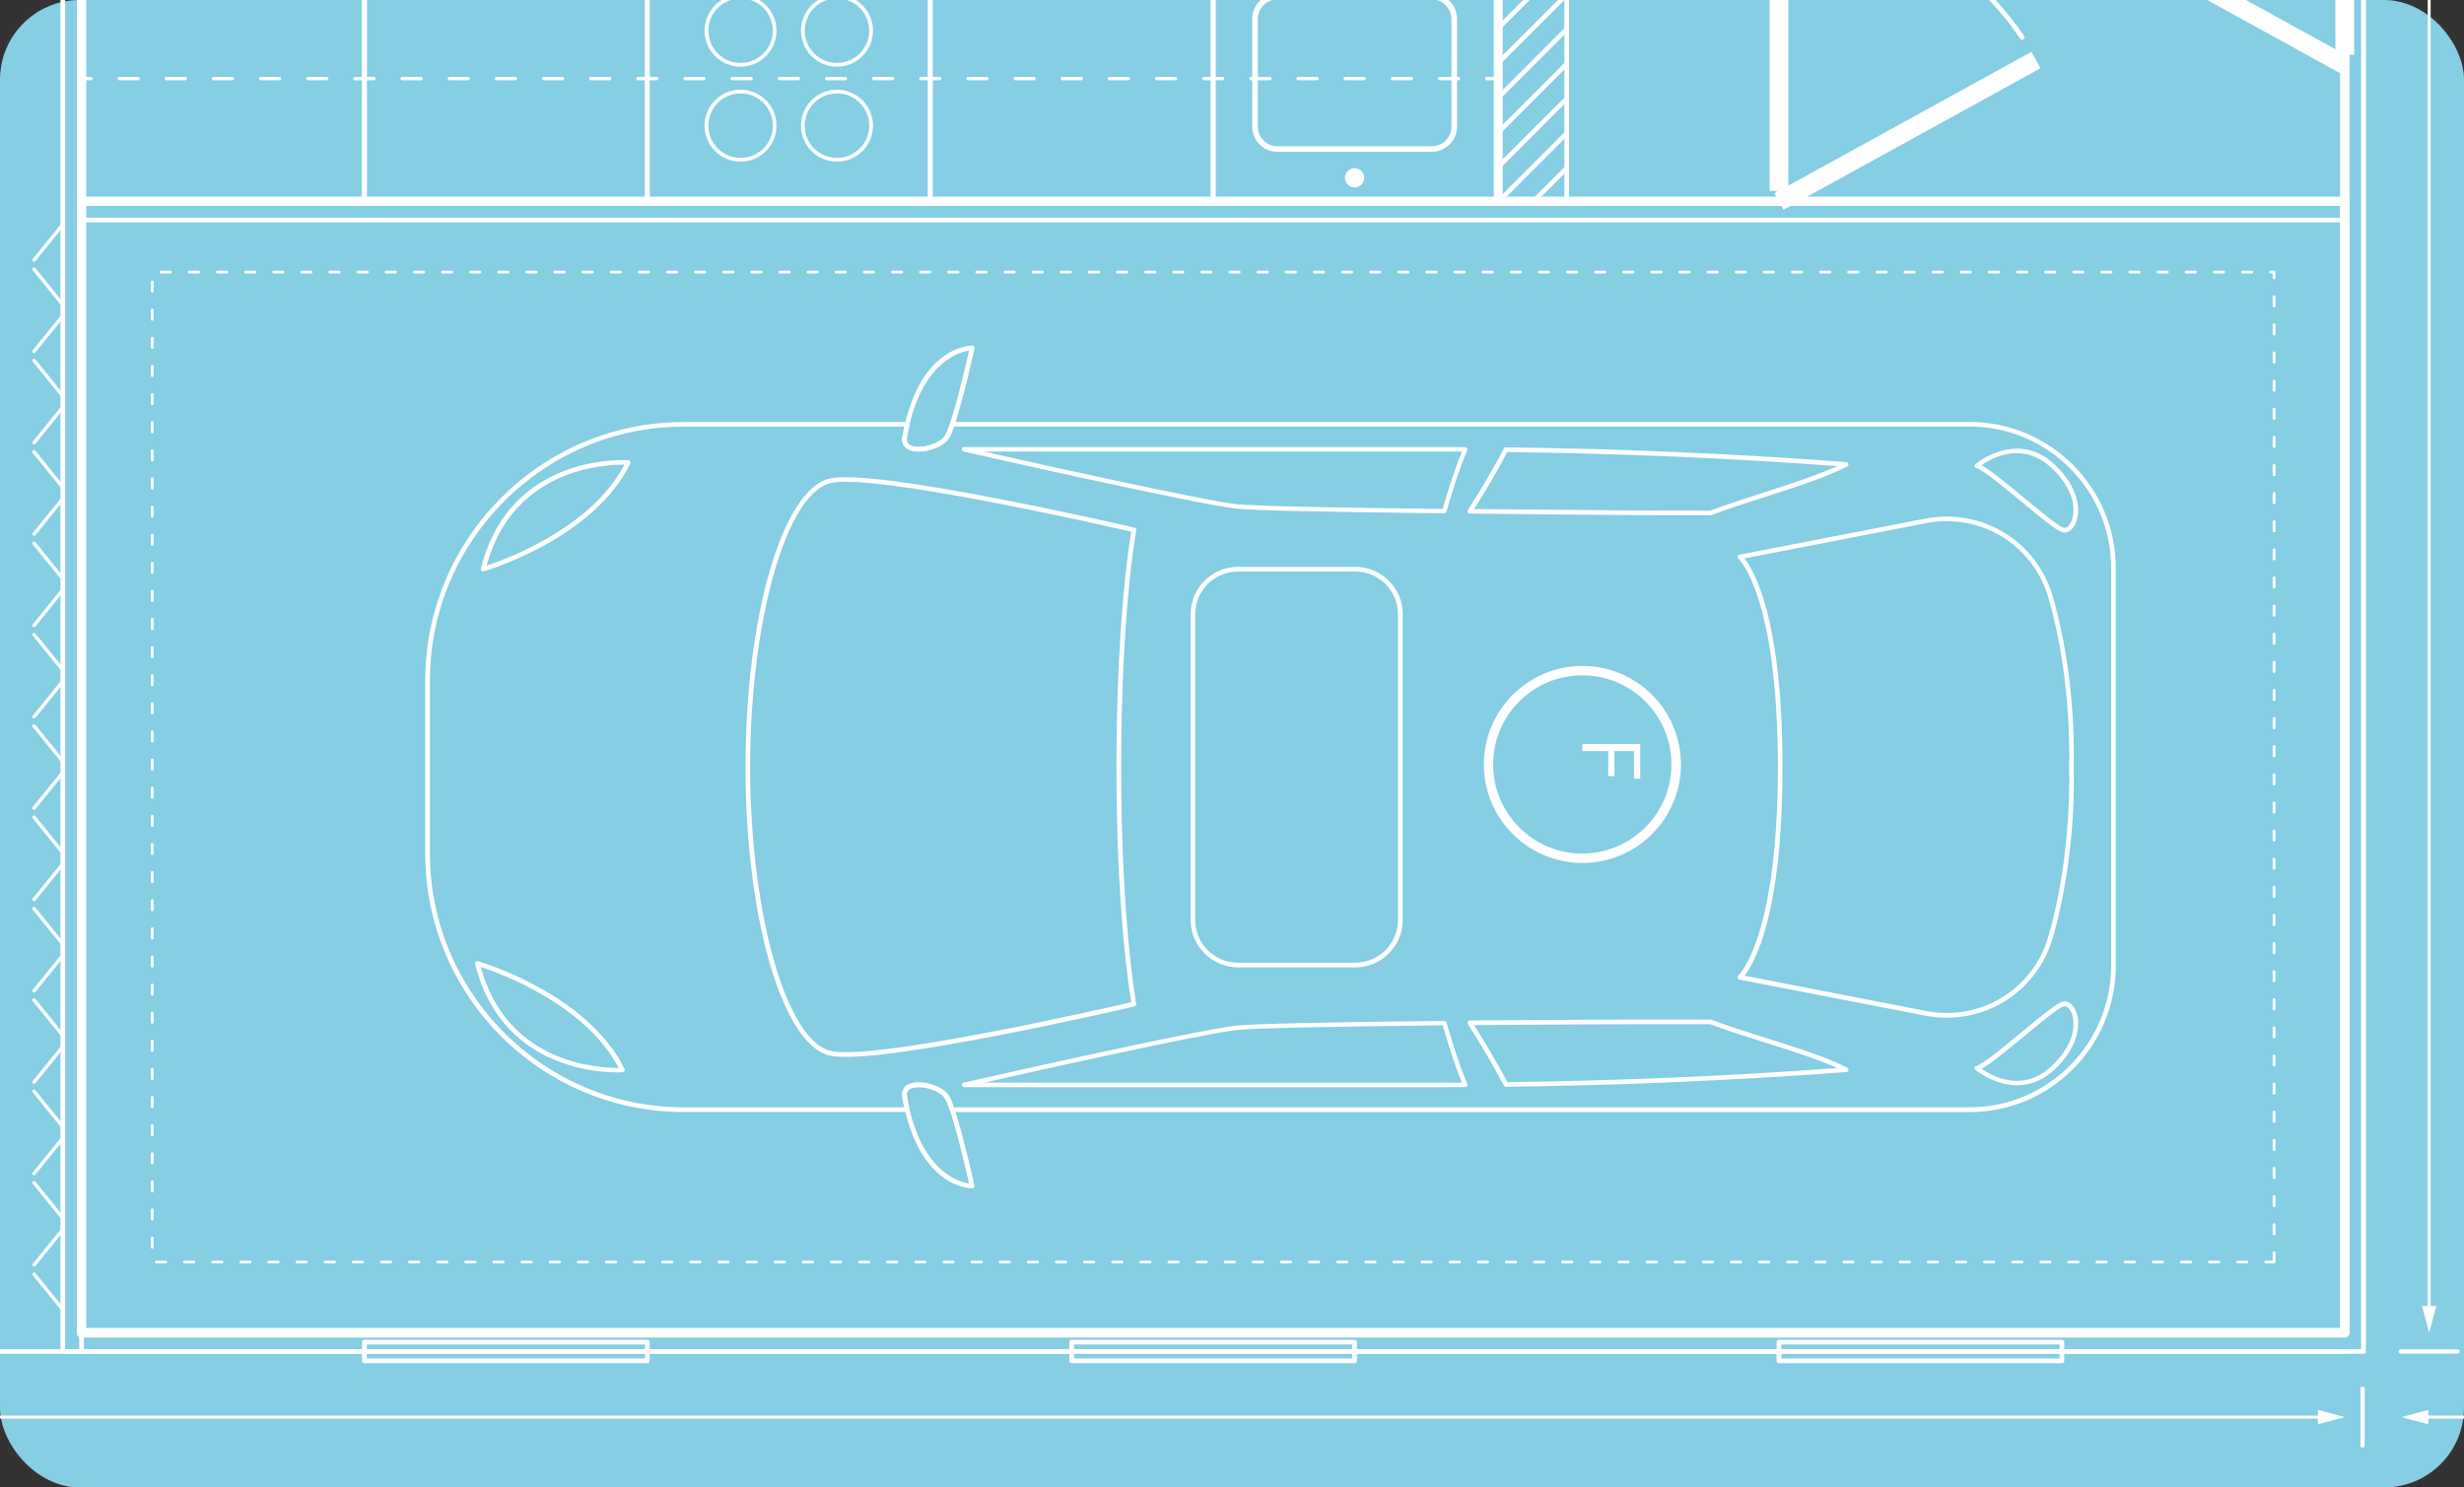<svg width="371" height="224" viewBox="0 0 371 224" fill="none" xmlns="http://www.w3.org/2000/svg">
<rect x="0" y="0" width="371" height="224" fill="#333333" stroke="none"/>
<g clip-path="url(#clip0_533_22120)">
<rect width="371" height="224" rx="12" fill="#85CEE4"/>
<path d="M267.815 30.315C267.815 30.117 267.971 29.962 268.168 29.962L352.693 29.962L352.693 -97.121L268.168 -97.121C267.971 -97.121 267.815 -97.276 267.815 -97.474C267.815 -97.672 267.971 -97.827 268.168 -97.827L353.046 -97.827C353.243 -97.827 353.398 -97.672 353.398 -97.474L353.398 30.315C353.398 30.512 353.243 30.668 353.046 30.668L268.168 30.668C267.971 30.668 267.815 30.512 267.815 30.315Z" fill="white"/>
<path d="M-30.674 203.528L-30.674 -355.875C-30.674 -356.072 -30.518 -356.227 -30.321 -356.227L12.28 -356.227C12.478 -356.227 12.633 -356.072 12.633 -355.875L12.633 203.528C12.633 203.725 12.478 203.881 12.28 203.881L-30.321 203.881C-30.518 203.881 -30.674 203.725 -30.674 203.528ZM-29.968 -355.522L-29.968 203.175L11.927 203.175L11.927 -355.522L-29.968 -355.522Z" fill="white"/>
<path d="M267.505 -13.853C267.505 -14.051 267.66 -14.206 267.858 -14.206C282.665 -14.206 296.47 -6.866 304.77 5.429C304.883 5.584 304.841 5.81 304.671 5.923C304.516 6.036 304.29 5.994 304.177 5.824C296.004 -6.273 282.425 -13.5 267.844 -13.5C267.66 -13.5 267.505 -13.655 267.505 -13.853Z" fill="white"/>
<path d="M269.269 28.748L269.269 -13.853L266.446 -13.853L266.446 28.748L269.269 28.748Z" fill="white"/>
<path d="M307.236 10.277L305.875 7.804L267.179 29.102L268.541 31.575L307.236 10.277Z" fill="white"/>
<path d="M54.514 204.939L54.514 202.116C54.514 201.918 54.669 201.763 54.867 201.763L97.468 201.763C97.665 201.763 97.821 201.918 97.821 202.116L97.821 204.939C97.821 205.137 97.665 205.292 97.468 205.292L54.867 205.292C54.683 205.292 54.514 205.137 54.514 204.939ZM55.22 202.469L55.22 204.586L97.115 204.586L97.115 202.469L55.22 202.469Z" fill="white"/>
<path d="M161.016 204.939L161.016 202.116C161.016 201.918 161.172 201.763 161.369 201.763L203.956 201.763C204.154 201.763 204.309 201.918 204.309 202.116L204.309 204.939C204.309 205.137 204.154 205.292 203.956 205.292L161.355 205.292C161.172 205.292 161.016 205.137 161.016 204.939ZM161.722 202.469L161.722 204.586L203.617 204.586L203.617 202.469L161.722 202.469Z" fill="white"/>
<path d="M267.505 204.939L267.505 202.116C267.505 201.918 267.66 201.763 267.858 201.763L310.459 201.763C310.656 201.763 310.812 201.918 310.812 202.116L310.812 204.939C310.812 205.137 310.656 205.292 310.459 205.292L267.858 205.292C267.66 205.292 267.505 205.137 267.505 204.939ZM268.211 202.469L268.211 204.586L310.106 204.586L310.106 202.469L268.211 202.469Z" fill="white"/>
<path d="M11.927 30.315L11.927 -353.051C11.927 -353.249 12.083 -353.404 12.28 -353.404L267.858 -353.404C268.055 -353.404 268.211 -353.249 268.211 -353.051C268.211 -352.854 268.055 -352.699 267.858 -352.699L12.633 -352.699L12.633 29.962L267.858 29.962C268.055 29.962 268.211 30.117 268.211 30.315C268.211 30.512 268.055 30.668 267.858 30.668L12.28 30.668C12.083 30.668 11.927 30.512 11.927 30.315Z" fill="white"/>
<path d="M225.214 30.089L225.214 -33.572C225.214 -33.77 225.37 -33.925 225.567 -33.925L267.858 -33.925C268.055 -33.925 268.21 -33.77 268.21 -33.572L268.21 30.089C268.21 30.287 268.055 30.442 267.858 30.442L225.567 30.442C225.37 30.442 225.214 30.287 225.214 30.089ZM225.92 -33.22L225.92 29.736L267.505 29.736L267.505 -33.22L225.92 -33.22Z" fill="white"/>
<path d="M225.553 30.089L225.553 -33.572C225.553 -33.77 225.708 -33.925 225.906 -33.925L235.9 -33.925C236.097 -33.925 236.253 -33.77 236.253 -33.572L236.253 30.089C236.253 30.287 236.097 30.442 235.9 30.442L225.906 30.442C225.722 30.442 225.553 30.287 225.553 30.089ZM226.259 -33.22L226.259 29.736L235.547 29.736L235.547 -33.22L226.259 -33.22Z" fill="white"/>
<path d="M230.776 30.089C230.776 30.004 230.804 29.905 230.875 29.835L235.632 25.078C235.773 24.937 235.999 24.937 236.126 25.078C236.267 25.219 236.267 25.445 236.126 25.572L231.369 30.329C231.227 30.47 231.002 30.47 230.875 30.329C230.818 30.273 230.776 30.174 230.776 30.089Z" fill="white"/>
<path d="M225.553 30.089C225.553 30.004 225.581 29.905 225.652 29.835L235.632 19.841C235.773 19.7 235.999 19.7 236.126 19.841C236.267 19.982 236.267 20.208 236.126 20.335L226.146 30.329C226.005 30.47 225.779 30.47 225.652 30.329C225.595 30.273 225.553 30.174 225.553 30.089Z" fill="white"/>
<path d="M225.553 24.852C225.553 24.767 225.581 24.669 225.652 24.598L235.632 14.618C235.773 14.477 235.999 14.477 236.126 14.618C236.267 14.759 236.267 14.985 236.126 15.112L226.146 25.092C226.005 25.233 225.779 25.233 225.652 25.092C225.595 25.036 225.553 24.951 225.553 24.852Z" fill="white"/>
<path d="M225.553 19.629C225.553 19.544 225.581 19.445 225.652 19.375L235.632 9.395C235.773 9.254 235.999 9.254 236.126 9.395C236.267 9.536 236.267 9.762 236.126 9.889L226.146 19.869C226.005 20.01 225.779 20.01 225.652 19.869C225.595 19.812 225.553 19.728 225.553 19.629Z" fill="white"/>
<path d="M225.553 14.407C225.553 14.322 225.581 14.223 225.652 14.152L235.632 4.159C235.773 4.017 235.999 4.017 236.126 4.159C236.267 4.3 236.267 4.526 236.126 4.653L226.146 14.646C226.005 14.788 225.779 14.788 225.652 14.646C225.595 14.59 225.553 14.491 225.553 14.407Z" fill="white"/>
<path d="M225.553 9.184C225.553 9.099 225.581 9 225.652 8.93L235.632 -1.05C235.773 -1.191 235.999 -1.191 236.126 -1.05C236.267 -0.909 236.267 -0.683 236.126 -0.556L226.146 9.424C226.005 9.565 225.779 9.565 225.652 9.424C225.595 9.353 225.553 9.268 225.553 9.184Z" fill="white"/>
<path d="M225.553 3.947C225.553 3.862 225.581 3.763 225.652 3.693L235.632 -6.301C235.773 -6.442 235.999 -6.442 236.126 -6.301C236.267 -6.16 236.267 -5.934 236.126 -5.807L226.146 4.187C226.005 4.328 225.779 4.328 225.652 4.187C225.595 4.13 225.553 4.046 225.553 3.947Z" fill="white"/>
<path d="M11.927 30.315L11.927 -6.767C11.927 -6.965 12.083 -7.12 12.28 -7.12L54.881 -7.12C55.079 -7.12 55.234 -6.965 55.234 -6.767L55.234 30.315C55.234 30.512 55.079 30.668 54.881 30.668L12.28 30.668C12.083 30.668 11.927 30.512 11.927 30.315ZM12.633 -6.414L12.633 29.962L54.528 29.962L54.528 -6.414L12.633 -6.414Z" fill="white"/>
<path d="M54.514 30.315L54.514 -6.767C54.514 -6.965 54.669 -7.12 54.867 -7.12L97.468 -7.12C97.665 -7.12 97.821 -6.965 97.821 -6.767L97.821 30.315C97.821 30.512 97.665 30.668 97.468 30.668L54.867 30.668C54.683 30.668 54.514 30.512 54.514 30.315ZM55.22 -6.414L55.22 29.962L97.115 29.962L97.115 -6.414L55.22 -6.414Z" fill="white"/>
<path d="M97.115 30.315L97.115 -6.767C97.115 -6.965 97.27 -7.12 97.468 -7.12L140.069 -7.12C140.267 -7.12 140.422 -6.965 140.422 -6.767L140.422 30.315C140.422 30.512 140.267 30.668 140.069 30.668L97.468 30.668C97.27 30.668 97.115 30.512 97.115 30.315ZM97.821 -6.414L97.821 29.962L139.716 29.962L139.716 -6.414L97.821 -6.414Z" fill="white"/>
<path d="M139.716 30.315L139.716 -6.767C139.716 -6.965 139.871 -7.12 140.069 -7.12L182.67 -7.12C182.867 -7.12 183.023 -6.965 183.023 -6.767L183.023 30.315C183.023 30.512 182.867 30.668 182.67 30.668L140.069 30.668C139.871 30.668 139.716 30.512 139.716 30.315ZM140.422 -6.414L140.422 29.962L182.317 29.962L182.317 -6.414L140.422 -6.414Z" fill="white"/>
<path d="M182.317 30.315L182.317 -6.767C182.317 -6.965 182.472 -7.12 182.67 -7.12L225.271 -7.12C225.469 -7.12 225.624 -6.965 225.624 -6.767L225.624 30.315C225.624 30.512 225.469 30.668 225.271 30.668L182.67 30.668C182.472 30.668 182.317 30.512 182.317 30.315ZM183.023 -6.414L183.023 29.962L224.918 29.962L224.918 -6.414L183.023 -6.414Z" fill="white"/>
<path d="M106.079 18.923C106.079 15.931 108.507 13.503 111.499 13.503C114.492 13.503 116.919 15.931 116.919 18.923C116.919 21.916 114.492 24.344 111.499 24.344C108.521 24.358 106.079 21.916 106.079 18.923ZM116.369 18.923C116.369 16.241 114.195 14.068 111.513 14.068C108.831 14.068 106.657 16.241 106.657 18.923C106.657 21.605 108.831 23.779 111.513 23.779C114.195 23.779 116.369 21.605 116.369 18.923Z" fill="white"/>
<path d="M106.079 4.624C106.079 1.632 108.507 -0.796 111.499 -0.796C114.492 -0.796 116.919 1.632 116.919 4.624C116.919 7.617 114.492 10.044 111.499 10.044C108.521 10.044 106.079 7.617 106.079 4.624ZM116.369 4.624C116.369 1.942 114.195 -0.232 111.513 -0.232C108.831 -0.232 106.657 1.942 106.657 4.624C106.657 7.306 108.831 9.48 111.513 9.48C114.195 9.48 116.369 7.292 116.369 4.624Z" fill="white"/>
<path d="M120.604 18.924C120.604 15.931 123.031 13.503 126.024 13.503C129.016 13.503 131.444 15.931 131.444 18.924C131.444 21.916 129.016 24.344 126.024 24.344C123.031 24.358 120.604 21.916 120.604 18.924ZM130.88 18.924C130.88 16.242 128.706 14.068 126.024 14.068C123.342 14.068 121.168 16.242 121.168 18.924C121.168 21.605 123.342 23.779 126.024 23.779C128.706 23.779 130.88 21.605 130.88 18.924Z" fill="white"/>
<path d="M120.604 4.624C120.604 1.632 123.031 -0.796 126.024 -0.796C129.016 -0.796 131.444 1.632 131.444 4.624C131.444 7.617 129.016 10.044 126.024 10.044C123.031 10.044 120.604 7.617 120.604 4.624ZM130.88 4.624C130.88 1.942 128.706 -0.232 126.024 -0.232C123.342 -0.232 121.168 1.942 121.168 4.624C121.168 7.306 123.342 9.48 126.024 9.48C128.706 9.48 130.88 7.292 130.88 4.624Z" fill="white"/>
<path d="M12.026 11.837C12.026 11.696 12.139 11.583 12.28 11.583L13.692 11.583C13.833 11.583 13.946 11.696 13.946 11.837C13.946 11.979 13.833 12.091 13.692 12.091L12.28 12.091C12.139 12.091 12.026 11.979 12.026 11.837Z" fill="white"/>
<path d="M17.701 11.837C17.701 11.696 17.813 11.583 17.954 11.583L20.792 11.583C20.933 11.583 21.046 11.696 21.046 11.837C21.046 11.979 20.933 12.091 20.792 12.091L17.954 12.091C17.813 12.091 17.701 11.979 17.701 11.837ZM24.801 11.837C24.801 11.696 24.913 11.583 25.055 11.583L27.892 11.583C28.033 11.583 28.146 11.696 28.146 11.837C28.146 11.979 28.033 12.091 27.892 12.091L25.055 12.091C24.913 12.091 24.801 11.979 24.801 11.837ZM31.901 11.837C31.901 11.696 32.014 11.583 32.155 11.583L34.992 11.583C35.133 11.583 35.246 11.696 35.246 11.837C35.246 11.979 35.133 12.091 34.992 12.091L32.155 12.091C32.014 12.091 31.901 11.979 31.901 11.837ZM39.001 11.837C39.001 11.696 39.114 11.583 39.255 11.583L42.092 11.583C42.233 11.583 42.346 11.696 42.346 11.837C42.346 11.979 42.233 12.091 42.092 12.091L39.255 12.091C39.114 12.091 39.001 11.979 39.001 11.837ZM46.101 11.837C46.101 11.696 46.214 11.583 46.355 11.583L49.192 11.583C49.334 11.583 49.447 11.696 49.447 11.837C49.447 11.979 49.334 12.091 49.192 12.091L46.355 12.091C46.214 12.091 46.101 11.979 46.101 11.837ZM53.201 11.837C53.201 11.696 53.314 11.583 53.455 11.583L56.293 11.583C56.434 11.583 56.547 11.696 56.547 11.837C56.547 11.979 56.434 12.091 56.293 12.091L53.455 12.091C53.314 12.091 53.201 11.979 53.201 11.837ZM60.301 11.837C60.301 11.696 60.414 11.583 60.556 11.583L63.393 11.583C63.534 11.583 63.647 11.696 63.647 11.837C63.647 11.979 63.534 12.091 63.393 12.091L60.556 12.091C60.414 12.091 60.301 11.979 60.301 11.837ZM67.402 11.837C67.402 11.696 67.514 11.583 67.656 11.583L70.493 11.583C70.634 11.583 70.747 11.696 70.747 11.837C70.747 11.979 70.634 12.091 70.493 12.091L67.656 12.091C67.514 12.091 67.402 11.979 67.402 11.837ZM74.502 11.837C74.502 11.696 74.615 11.583 74.756 11.583L77.593 11.583C77.734 11.583 77.847 11.696 77.847 11.837C77.847 11.979 77.734 12.091 77.593 12.091L74.756 12.091C74.615 12.091 74.502 11.979 74.502 11.837ZM81.602 11.837C81.602 11.696 81.715 11.583 81.856 11.583L84.693 11.583C84.834 11.583 84.947 11.696 84.947 11.837C84.947 11.979 84.834 12.091 84.693 12.091L81.856 12.091C81.715 12.091 81.602 11.979 81.602 11.837ZM88.702 11.837C88.702 11.696 88.815 11.583 88.956 11.583L91.793 11.583C91.934 11.583 92.047 11.696 92.047 11.837C92.047 11.979 91.934 12.091 91.793 12.091L88.956 12.091C88.815 12.091 88.702 11.979 88.702 11.837ZM95.802 11.837C95.802 11.696 95.915 11.583 96.056 11.583L98.894 11.583C99.035 11.583 99.148 11.696 99.148 11.837C99.148 11.979 99.035 12.091 98.894 12.091L96.056 12.091C95.915 12.091 95.802 11.979 95.802 11.837ZM102.902 11.837C102.902 11.696 103.015 11.583 103.156 11.583L105.994 11.583C106.135 11.583 106.248 11.696 106.248 11.837C106.248 11.979 106.135 12.091 105.994 12.091L103.156 12.091C103.015 12.091 102.902 11.979 102.902 11.837ZM110.003 11.837C110.003 11.696 110.115 11.583 110.257 11.583L113.094 11.583C113.235 11.583 113.348 11.696 113.348 11.837C113.348 11.979 113.235 12.091 113.094 12.091L110.257 12.091C110.115 12.091 110.003 11.979 110.003 11.837ZM117.103 11.837C117.103 11.696 117.216 11.583 117.357 11.583L120.194 11.583C120.335 11.583 120.448 11.696 120.448 11.837C120.448 11.979 120.335 12.091 120.194 12.091L117.357 12.091C117.216 12.091 117.103 11.979 117.103 11.837ZM124.203 11.837C124.203 11.696 124.316 11.583 124.457 11.583L127.294 11.583C127.435 11.583 127.548 11.696 127.548 11.837C127.548 11.979 127.435 12.091 127.294 12.091L124.457 12.091C124.316 12.091 124.203 11.979 124.203 11.837ZM131.303 11.837C131.303 11.696 131.416 11.583 131.557 11.583L134.394 11.583C134.536 11.583 134.648 11.696 134.648 11.837C134.648 11.979 134.536 12.091 134.394 12.091L131.557 12.091C131.416 12.091 131.303 11.979 131.303 11.837ZM138.403 11.837C138.403 11.696 138.516 11.583 138.657 11.583L141.495 11.583C141.636 11.583 141.749 11.696 141.749 11.837C141.749 11.979 141.636 12.091 141.495 12.091L138.657 12.091C138.516 12.091 138.403 11.979 138.403 11.837ZM145.503 11.837C145.503 11.696 145.616 11.583 145.757 11.583L148.595 11.583C148.736 11.583 148.849 11.696 148.849 11.837C148.849 11.979 148.736 12.091 148.595 12.091L145.757 12.091C145.616 12.091 145.503 11.979 145.503 11.837ZM152.604 11.837C152.604 11.696 152.716 11.583 152.858 11.583L155.695 11.583C155.836 11.583 155.949 11.696 155.949 11.837C155.949 11.979 155.836 12.091 155.695 12.091L152.858 12.091C152.716 12.091 152.604 11.979 152.604 11.837ZM159.704 11.837C159.704 11.696 159.817 11.583 159.958 11.583L162.795 11.583C162.936 11.583 163.049 11.696 163.049 11.837C163.049 11.979 162.936 12.091 162.795 12.091L159.958 12.091C159.817 12.091 159.704 11.979 159.704 11.837ZM166.804 11.837C166.804 11.696 166.917 11.583 167.058 11.583L169.895 11.583C170.036 11.583 170.149 11.696 170.149 11.837C170.149 11.979 170.036 12.091 169.895 12.091L167.058 12.091C166.917 12.091 166.804 11.979 166.804 11.837ZM173.904 11.837C173.904 11.696 174.017 11.583 174.158 11.583L176.995 11.583C177.136 11.583 177.249 11.696 177.249 11.837C177.249 11.979 177.136 12.091 176.995 12.091L174.158 12.091C174.017 12.091 173.904 11.979 173.904 11.837ZM181.004 11.837C181.004 11.696 181.117 11.583 181.258 11.583L184.095 11.583C184.237 11.583 184.35 11.696 184.35 11.837C184.35 11.979 184.237 12.091 184.095 12.091L181.258 12.091C181.117 12.091 181.004 11.979 181.004 11.837ZM188.104 11.837C188.104 11.696 188.217 11.583 188.358 11.583L191.196 11.583C191.337 11.583 191.45 11.696 191.45 11.837C191.45 11.979 191.337 12.091 191.196 12.091L188.358 12.091C188.217 12.091 188.104 11.979 188.104 11.837ZM195.204 11.837C195.204 11.696 195.317 11.583 195.459 11.583L198.296 11.583C198.437 11.583 198.55 11.696 198.55 11.837C198.55 11.979 198.437 12.091 198.296 12.091L195.459 12.091C195.317 12.091 195.204 11.979 195.204 11.837ZM202.305 11.837C202.305 11.696 202.418 11.583 202.559 11.583L205.396 11.583C205.537 11.583 205.65 11.696 205.65 11.837C205.65 11.979 205.537 12.091 205.396 12.091L202.559 12.091C202.403 12.091 202.305 11.979 202.305 11.837ZM209.405 11.837C209.405 11.696 209.518 11.583 209.659 11.583L212.496 11.583C212.637 11.583 212.75 11.696 212.75 11.837C212.75 11.979 212.637 12.091 212.496 12.091L209.659 12.091C209.504 12.091 209.405 11.979 209.405 11.837ZM216.505 11.837C216.505 11.696 216.618 11.583 216.759 11.583L219.596 11.583C219.737 11.583 219.85 11.696 219.85 11.837C219.85 11.979 219.737 12.091 219.596 12.091L216.759 12.091C216.604 12.091 216.505 11.979 216.505 11.837Z" fill="white"/>
<path d="M223.605 11.837C223.605 11.696 223.718 11.583 223.859 11.583L225.271 11.583C225.412 11.583 225.525 11.696 225.525 11.837C225.525 11.979 225.412 12.091 225.271 12.091L223.859 12.091C223.704 12.091 223.605 11.979 223.605 11.837Z" fill="white"/>
<path d="M188.542 19.064L188.542 2.845C188.542 0.756 190.25 -0.952 192.339 -0.952L215.588 -0.952C217.677 -0.952 219.385 0.756 219.385 2.845L219.385 19.064C219.385 21.153 217.677 22.861 215.588 22.861L192.339 22.861C190.236 22.861 188.542 21.168 188.542 19.064ZM218.538 2.86C218.538 1.236 217.211 -0.091 215.588 -0.091L192.339 -0.091C190.716 -0.091 189.389 1.236 189.389 2.86L189.389 19.078C189.389 20.702 190.716 22.029 192.339 22.029L215.588 22.029C217.211 22.029 218.538 20.702 218.538 19.078L218.538 2.86Z" fill="white"/>
<path d="M203.956 25.317C204.761 25.317 205.41 25.967 205.41 26.771C205.41 27.576 204.761 28.225 203.956 28.225C203.152 28.225 202.503 27.576 202.503 26.771C202.517 25.967 203.166 25.317 203.956 25.317Z" fill="white"/>
<path d="M135.834 164.837C135.834 164.088 136.23 163.524 136.992 163.227C138.714 162.55 141.904 163.51 142.864 164.978C144.148 166.954 146.619 178.077 146.717 178.543C146.746 178.642 146.717 178.755 146.647 178.839C146.576 178.924 146.477 178.966 146.365 178.966C146.026 178.966 138.177 178.811 135.863 165.218C135.834 165.105 135.834 164.964 135.834 164.837ZM145.913 178.232C145.419 176.044 143.33 167.024 142.257 165.373C141.466 164.159 138.657 163.34 137.232 163.891C136.667 164.117 136.455 164.512 136.554 165.119C138.46 176.27 144.247 177.978 145.913 178.232Z" fill="white"/>
<path d="M144.84 163.369C144.84 163.213 144.953 163.072 145.094 163.044C145.433 162.959 179.607 155.196 186.171 154.448C188.415 154.194 200.413 153.911 217.479 153.742C217.634 153.742 217.761 153.841 217.804 153.982C218.679 157.003 219.653 160.221 220.937 163.242C220.98 163.34 220.966 163.467 220.909 163.552C220.853 163.651 220.74 163.707 220.627 163.707C219.794 163.707 218.961 163.722 218.128 163.722L145.179 163.722C145.009 163.722 144.868 163.595 144.854 163.425C144.84 163.383 144.84 163.383 144.84 163.369ZM217.225 154.405C200.568 154.589 188.415 154.857 186.241 155.111C180.863 155.732 156.612 161.138 148.157 163.044L218.114 163.044C218.778 163.044 219.455 163.044 220.119 163.044C218.961 160.193 218.044 157.214 217.225 154.405Z" fill="white"/>
<path d="M220.966 154.024C220.966 153.968 220.98 153.911 221.008 153.855C221.064 153.742 221.191 153.671 221.318 153.671C234.474 153.572 244.637 153.516 257.596 153.544C257.638 153.544 257.68 153.558 257.723 153.572C259.868 154.405 262.649 155.28 265.585 156.212C270.201 157.666 274.972 159.162 278.134 160.785C278.275 160.856 278.346 161.025 278.317 161.167C278.289 161.322 278.162 161.435 277.993 161.449C260.983 162.719 243.748 163.467 226.753 163.665C226.626 163.665 226.499 163.594 226.442 163.482C224.876 160.517 223.097 157.497 221.022 154.222C220.994 154.151 220.966 154.095 220.966 154.024ZM257.525 154.25C244.807 154.222 234.785 154.278 221.954 154.377C223.845 157.384 225.497 160.207 226.965 162.959C243.438 162.762 260.136 162.056 276.638 160.842C273.574 159.459 269.41 158.146 265.373 156.89C262.451 155.958 259.685 155.097 257.525 154.25Z" fill="white"/>
<path d="M144.84 67.665C144.84 67.651 144.84 67.637 144.84 67.623C144.854 67.453 144.995 67.326 145.165 67.326L218.114 67.326C218.947 67.326 219.78 67.326 220.613 67.34C220.726 67.34 220.825 67.397 220.895 67.495C220.952 67.594 220.966 67.707 220.923 67.806C219.639 70.827 218.665 74.031 217.79 77.066C217.747 77.207 217.62 77.306 217.465 77.306C200.399 77.122 188.401 76.854 186.157 76.6C179.607 75.852 145.433 68.074 145.08 68.004C144.939 67.947 144.84 67.82 144.84 67.665ZM220.119 68.004C219.455 68.004 218.792 68.004 218.114 68.004L148.143 68.004C156.598 69.909 180.849 75.316 186.227 75.937C188.401 76.191 200.555 76.459 217.211 76.642C218.044 73.805 218.961 70.827 220.119 68.004Z" fill="white"/>
<path d="M220.966 76.995C220.966 76.925 220.98 76.868 221.022 76.812C223.097 73.537 224.876 70.516 226.442 67.552C226.499 67.439 226.626 67.368 226.753 67.368C243.776 67.566 261.026 68.314 277.993 69.585C278.148 69.599 278.275 69.712 278.317 69.867C278.346 70.022 278.275 70.178 278.134 70.248C274.944 71.9 270.102 73.452 265.416 74.949C262.536 75.88 259.812 76.741 257.723 77.574C257.68 77.588 257.638 77.602 257.596 77.602C248.717 77.617 241.123 77.546 233.091 77.461C229.35 77.419 225.497 77.391 221.318 77.348C221.191 77.348 221.078 77.278 221.008 77.165C220.98 77.108 220.966 77.052 220.966 76.995ZM226.965 68.074C225.497 70.827 223.859 73.636 221.954 76.657C225.892 76.685 229.548 76.727 233.091 76.755C241.109 76.84 248.675 76.911 257.525 76.897C259.642 76.078 262.338 75.203 265.204 74.285C269.312 72.972 273.532 71.603 276.638 70.192C260.179 68.978 243.466 68.272 226.965 68.074Z" fill="white"/>
<path d="M297.303 160.87C297.303 160.842 297.303 160.814 297.317 160.785C297.345 160.658 297.444 160.559 297.571 160.517C298.559 160.263 301.665 157.694 304.403 155.421C307.635 152.754 309.654 151.116 310.501 150.862C311.193 150.664 311.898 151.06 312.378 151.892C313.508 153.897 313.042 157.638 309.315 161.096C303.697 166.333 297.486 161.152 297.43 161.11C297.345 161.068 297.303 160.969 297.303 160.87ZM312.209 154.207C312.209 153.36 312.011 152.683 311.771 152.259C311.475 151.723 311.066 151.455 310.713 151.554C309.936 151.78 307.24 154.01 304.869 155.972C302.243 158.146 299.759 160.207 298.362 160.941C299.83 161.985 304.488 164.653 308.849 160.602C311.447 158.174 312.209 155.859 312.209 154.207Z" fill="white"/>
<path d="M71.538 145.089C71.538 144.99 71.58 144.906 71.65 144.835C71.735 144.75 71.876 144.722 71.989 144.75C72.159 144.793 88.448 149.564 94.038 160.983C94.094 161.082 94.094 161.209 94.024 161.308C93.967 161.407 93.868 161.477 93.742 161.477C93.558 161.492 75.871 162.691 71.538 145.16C71.538 145.146 71.538 145.117 71.538 145.089ZM93.149 160.814C88.109 151.23 75.306 146.571 72.385 145.611C76.379 160.278 90.241 160.856 93.149 160.814Z" fill="white"/>
<path d="M135.834 66.183C135.834 66.055 135.849 65.914 135.877 65.787C138.192 52.194 146.04 52.039 146.379 52.039C146.492 52.039 146.59 52.081 146.661 52.166C146.732 52.251 146.746 52.363 146.732 52.462C146.633 52.928 144.163 64.051 142.878 66.027C141.918 67.509 138.728 68.455 137.006 67.778C136.23 67.495 135.834 66.931 135.834 66.183ZM136.554 65.9C136.455 66.521 136.667 66.917 137.232 67.128C138.657 67.679 141.467 66.846 142.257 65.646C143.33 63.995 145.419 54.975 145.913 52.787C144.247 53.055 138.446 54.791 136.554 65.9Z" fill="white"/>
<path d="M64.028 128.546L64.028 102.488C64.028 81.018 81.489 63.557 102.959 63.557L136.611 63.557C136.724 63.557 136.822 63.614 136.893 63.684C136.964 63.769 136.992 63.882 136.964 63.981C136.822 64.602 136.681 65.223 136.568 65.9C136.455 66.507 136.681 66.917 137.246 67.129C138.672 67.679 141.481 66.846 142.271 65.646C142.412 65.435 142.666 64.941 143.047 63.783C143.09 63.642 143.231 63.543 143.386 63.543L296.555 63.543C308.694 63.543 318.575 73.424 318.575 85.549L318.575 145.456C318.575 157.596 308.694 167.477 296.555 167.477L143.372 167.477C143.217 167.477 143.09 167.378 143.033 167.237C142.652 166.093 142.398 165.585 142.257 165.373C141.466 164.159 138.657 163.341 137.232 163.891C136.667 164.117 136.455 164.512 136.554 165.119C136.667 165.797 136.808 166.432 136.949 167.039C136.978 167.152 136.949 167.251 136.879 167.335C136.808 167.42 136.709 167.462 136.597 167.462L102.945 167.462C81.489 167.477 64.028 150.016 64.028 128.546ZM136.173 64.249L102.959 64.249C81.884 64.249 64.734 81.399 64.734 102.474L64.734 128.532C64.734 149.606 81.884 166.757 102.959 166.757L136.173 166.757C136.06 166.277 135.961 165.769 135.863 165.218C135.693 164.272 136.103 163.552 136.978 163.214C138.7 162.536 141.89 163.496 142.85 164.964C143.076 165.303 143.33 165.896 143.626 166.757L296.555 166.757C308.299 166.757 317.869 157.2 317.869 145.442L317.869 85.535C317.869 73.791 308.313 64.235 296.555 64.235L143.626 64.235C143.33 65.096 143.076 65.689 142.85 66.013C141.89 67.496 138.7 68.441 136.978 67.764C136.103 67.425 135.707 66.705 135.863 65.759C135.961 65.237 136.06 64.729 136.173 64.249Z" fill="white"/>
<path d="M112.247 115.517C112.247 92.72 117.837 73.636 124.965 72.055C132.066 70.488 169.232 79.098 170.813 79.465C170.996 79.508 171.109 79.691 171.081 79.875C171.053 79.988 168.809 92.169 168.809 115.517C168.809 138.864 171.067 151.032 171.081 151.159C171.109 151.342 170.996 151.526 170.813 151.568C169.232 151.935 132.066 160.546 124.965 158.979C117.837 157.398 112.247 138.299 112.247 115.517ZM170.333 80.072C166.578 79.211 131.727 71.278 125.121 72.732C118.416 74.214 112.953 93.397 112.953 115.503C112.953 137.608 118.416 156.791 125.121 158.273C131.727 159.741 166.578 151.808 170.333 150.933C169.98 148.815 168.103 136.775 168.103 115.488C168.103 94.23 169.966 82.19 170.333 80.072Z" fill="white"/>
<path d="M261.619 147.164C261.619 147.065 261.661 146.966 261.746 146.896C261.802 146.839 267.688 141.419 267.688 115.517C267.688 89.615 261.802 84.194 261.746 84.138C261.647 84.053 261.605 83.912 261.633 83.785C261.661 83.658 261.774 83.559 261.901 83.531L289.864 78.11C298.418 76.445 306.69 81.498 309.089 89.841C312.802 102.7 312.223 115.418 312.223 115.545C312.237 115.644 312.802 128.362 309.089 141.221C306.676 149.564 298.418 154.603 289.864 152.951L261.901 147.531C261.774 147.503 261.661 147.404 261.633 147.277C261.619 147.22 261.619 147.192 261.619 147.164ZM268.394 115.517C268.394 137.918 264.103 145.145 262.663 146.938L290.005 152.246C298.192 153.827 306.111 149.013 308.426 141.01C312.096 128.263 311.532 115.658 311.532 115.531C311.532 115.376 312.11 102.756 308.426 90.024C306.125 82.034 298.206 77.207 290.005 78.788L262.663 84.095C264.089 85.888 268.394 93.115 268.394 115.517Z" fill="white"/>
<path d="M297.303 70.163C297.303 70.064 297.345 69.966 297.43 69.895C297.486 69.839 303.697 64.672 309.315 69.909C313.028 73.382 313.508 77.108 312.378 79.112C311.913 79.945 311.193 80.341 310.501 80.143C309.654 79.903 307.621 78.266 304.403 75.584C301.665 73.311 298.559 70.742 297.571 70.488C297.444 70.46 297.345 70.361 297.317 70.22C297.303 70.22 297.303 70.192 297.303 70.163ZM312.209 76.812C312.209 75.16 311.461 72.859 308.835 70.417C304.46 66.352 299.815 69.034 298.347 70.064C299.731 70.798 302.229 72.873 304.855 75.047C307.226 77.009 309.922 79.24 310.699 79.465C311.052 79.564 311.461 79.296 311.757 78.76C312.011 78.336 312.209 77.659 312.209 76.812Z" fill="white"/>
<path d="M72.399 85.705C72.399 85.677 72.399 85.648 72.413 85.62C76.746 68.074 94.433 69.288 94.617 69.302C94.73 69.317 94.843 69.373 94.899 69.472C94.956 69.57 94.956 69.698 94.913 69.796C89.323 81.23 73.02 85.987 72.865 86.043C72.737 86.072 72.611 86.043 72.526 85.959C72.441 85.888 72.399 85.803 72.399 85.705ZM94.024 69.98C91.116 69.938 77.254 70.53 73.26 85.182C76.168 84.223 88.985 79.564 94.024 69.98Z" fill="white"/>
<path d="M179.268 138.539L179.268 92.494C179.268 88.556 182.472 85.366 186.411 85.366L204.069 85.366C208.007 85.366 211.212 88.57 211.212 92.494L211.212 138.539C211.212 142.478 208.007 145.682 204.069 145.682L186.411 145.682C182.472 145.668 179.268 142.464 179.268 138.539ZM210.492 92.494C210.492 88.951 207.612 86.072 204.055 86.072L186.396 86.072C182.853 86.072 179.96 88.951 179.96 92.494L179.96 138.539C179.96 142.082 182.839 144.976 186.396 144.976L204.055 144.976C207.598 144.976 210.492 142.097 210.492 138.539L210.492 92.494Z" fill="white"/>
<path d="M11.574 200.704C11.574 200.309 11.885 199.999 12.28 199.999L352.34 199.999L352.34 31.02L12.28 31.02C11.885 31.02 11.574 30.71 11.574 30.315C11.574 29.919 11.885 29.609 12.28 29.609L353.045 29.609C353.441 29.609 353.751 29.919 353.751 30.315L353.751 200.704C353.751 201.1 353.441 201.41 353.045 201.41L12.28 201.41C11.885 201.41 11.574 201.1 11.574 200.704Z" fill="white"/>
<path d="M11.927 33.138C11.927 32.94 12.083 32.785 12.28 32.785L353.046 32.785C353.243 32.785 353.398 32.94 353.398 33.138C353.398 33.335 353.243 33.491 353.046 33.491L12.28 33.491C12.083 33.491 11.927 33.335 11.927 33.138Z" fill="white"/>
<path d="M11.927 203.527C11.927 203.33 12.083 203.175 12.28 203.175L353.046 203.175C353.243 203.175 353.398 203.33 353.398 203.527C353.398 203.725 353.243 203.88 353.046 203.88L12.28 203.88C12.083 203.88 11.927 203.725 11.927 203.527Z" fill="white"/>
<path d="M22.712 187.845L22.712 186.434C22.712 186.321 22.81 186.222 22.923 186.222C23.036 186.222 23.135 186.321 23.135 186.434L23.135 187.845C23.135 187.958 23.036 188.057 22.923 188.057C22.81 188.057 22.712 187.958 22.712 187.845ZM22.712 183.611L22.712 182.199C22.712 182.086 22.81 181.987 22.923 181.987C23.036 181.987 23.135 182.086 23.135 182.199L23.135 183.611C23.135 183.724 23.036 183.822 22.923 183.822C22.81 183.822 22.712 183.724 22.712 183.611ZM22.712 179.376L22.712 177.965C22.712 177.852 22.81 177.753 22.923 177.753C23.036 177.753 23.135 177.852 23.135 177.965L23.135 179.376C23.135 179.489 23.036 179.588 22.923 179.588C22.81 179.588 22.712 179.489 22.712 179.376ZM22.712 175.141L22.712 173.73C22.712 173.617 22.81 173.518 22.923 173.518C23.036 173.518 23.135 173.617 23.135 173.73L23.135 175.141C23.135 175.254 23.036 175.353 22.923 175.353C22.81 175.353 22.712 175.254 22.712 175.141ZM22.712 170.907L22.712 169.495C22.712 169.382 22.81 169.283 22.923 169.283C23.036 169.283 23.135 169.382 23.135 169.495L23.135 170.907C23.135 171.02 23.036 171.118 22.923 171.118C22.81 171.118 22.712 171.02 22.712 170.907ZM22.712 166.672L22.712 165.26C22.712 165.148 22.81 165.049 22.923 165.049C23.036 165.049 23.135 165.148 23.135 165.26L23.135 166.672C23.135 166.785 23.036 166.884 22.923 166.884C22.81 166.884 22.712 166.785 22.712 166.672ZM22.712 162.437L22.712 161.026C22.712 160.913 22.81 160.814 22.923 160.814C23.036 160.814 23.135 160.913 23.135 161.026L23.135 162.437C23.135 162.55 23.036 162.649 22.923 162.649C22.81 162.649 22.712 162.55 22.712 162.437ZM22.712 158.203L22.712 156.791C22.712 156.678 22.81 156.579 22.923 156.579C23.036 156.579 23.135 156.678 23.135 156.791L23.135 158.203C23.135 158.316 23.036 158.414 22.923 158.414C22.81 158.414 22.712 158.316 22.712 158.203ZM22.712 153.968L22.712 152.556C22.712 152.443 22.81 152.345 22.923 152.345C23.036 152.345 23.135 152.443 23.135 152.556L23.135 153.968C23.135 154.081 23.036 154.18 22.923 154.18C22.81 154.18 22.712 154.081 22.712 153.968ZM22.712 149.733L22.712 148.322C22.712 148.209 22.81 148.11 22.923 148.11C23.036 148.11 23.135 148.209 23.135 148.322L23.135 149.733C23.135 149.846 23.036 149.945 22.923 149.945C22.81 149.945 22.712 149.846 22.712 149.733ZM22.712 145.499L22.712 144.087C22.712 143.974 22.81 143.875 22.923 143.875C23.036 143.875 23.135 143.974 23.135 144.087L23.135 145.499C23.135 145.611 23.036 145.71 22.923 145.71C22.81 145.71 22.712 145.611 22.712 145.499ZM22.712 141.264L22.712 139.852C22.712 139.739 22.81 139.641 22.923 139.641C23.036 139.641 23.135 139.739 23.135 139.852L23.135 141.264C23.135 141.377 23.036 141.476 22.923 141.476C22.81 141.476 22.712 141.377 22.712 141.264ZM22.712 137.029L22.712 135.618C22.712 135.505 22.81 135.406 22.923 135.406C23.036 135.406 23.135 135.505 23.135 135.618L23.135 137.029C23.135 137.142 23.036 137.241 22.923 137.241C22.81 137.241 22.712 137.142 22.712 137.029ZM22.712 132.795L22.712 131.383C22.712 131.27 22.81 131.171 22.923 131.171C23.036 131.171 23.135 131.27 23.135 131.383L23.135 132.795C23.135 132.907 23.036 133.006 22.923 133.006C22.81 133.006 22.712 132.907 22.712 132.795ZM22.712 128.56L22.712 127.148C22.712 127.035 22.81 126.937 22.923 126.937C23.036 126.937 23.135 127.035 23.135 127.148L23.135 128.56C23.135 128.673 23.036 128.772 22.923 128.772C22.81 128.772 22.712 128.673 22.712 128.56ZM22.712 124.325L22.712 122.914C22.712 122.801 22.81 122.702 22.923 122.702C23.036 122.702 23.135 122.801 23.135 122.914L23.135 124.325C23.135 124.438 23.036 124.537 22.923 124.537C22.81 124.537 22.712 124.438 22.712 124.325ZM22.712 120.09L22.712 118.679C22.712 118.566 22.81 118.467 22.923 118.467C23.036 118.467 23.135 118.566 23.135 118.679L23.135 120.09C23.135 120.203 23.036 120.302 22.923 120.302C22.81 120.302 22.712 120.203 22.712 120.09ZM22.712 115.856L22.712 114.444C22.712 114.331 22.81 114.232 22.923 114.232C23.036 114.232 23.135 114.331 23.135 114.444L23.135 115.856C23.135 115.969 23.036 116.067 22.923 116.067C22.81 116.067 22.712 115.969 22.712 115.856ZM22.712 111.621L22.712 110.21C22.712 110.097 22.81 109.998 22.923 109.998C23.036 109.998 23.135 110.097 23.135 110.21L23.135 111.621C23.135 111.734 23.036 111.833 22.923 111.833C22.81 111.833 22.712 111.734 22.712 111.621ZM22.712 107.386L22.712 105.975C22.712 105.862 22.81 105.763 22.923 105.763C23.036 105.763 23.135 105.862 23.135 105.975L23.135 107.386C23.135 107.499 23.036 107.598 22.923 107.598C22.81 107.598 22.712 107.499 22.712 107.386ZM22.712 103.152L22.712 101.74C22.712 101.627 22.81 101.528 22.923 101.528C23.036 101.528 23.135 101.627 23.135 101.74L23.135 103.152C23.135 103.265 23.036 103.363 22.923 103.363C22.81 103.363 22.712 103.265 22.712 103.152ZM22.712 98.917L22.712 97.505C22.712 97.392 22.81 97.294 22.923 97.294C23.036 97.294 23.135 97.392 23.135 97.505L23.135 98.917C23.135 99.03 23.036 99.129 22.923 99.129C22.81 99.129 22.712 99.03 22.712 98.917ZM22.712 94.682L22.712 93.271C22.712 93.158 22.81 93.059 22.923 93.059C23.036 93.059 23.135 93.158 23.135 93.271L23.135 94.682C23.135 94.795 23.036 94.894 22.923 94.894C22.81 94.894 22.712 94.795 22.712 94.682ZM22.712 90.448L22.712 89.036C22.712 88.923 22.81 88.824 22.923 88.824C23.036 88.824 23.135 88.923 23.135 89.036L23.135 90.448C23.135 90.561 23.036 90.659 22.923 90.659C22.81 90.659 22.712 90.561 22.712 90.448ZM22.712 86.213L22.712 84.801C22.712 84.689 22.81 84.59 22.923 84.59C23.036 84.59 23.135 84.689 23.135 84.801L23.135 86.213C23.135 86.326 23.036 86.425 22.923 86.425C22.81 86.425 22.712 86.326 22.712 86.213ZM22.712 81.978L22.712 80.567C22.712 80.454 22.81 80.355 22.923 80.355C23.036 80.355 23.135 80.454 23.135 80.567L23.135 81.978C23.135 82.091 23.036 82.19 22.923 82.19C22.81 82.19 22.712 82.091 22.712 81.978ZM22.712 77.744L22.712 76.332C22.712 76.219 22.81 76.12 22.923 76.12C23.036 76.12 23.135 76.219 23.135 76.332L23.135 77.744C23.135 77.856 23.036 77.955 22.923 77.955C22.81 77.955 22.712 77.856 22.712 77.744ZM22.712 73.509L22.712 72.097C22.712 71.984 22.81 71.886 22.923 71.886C23.036 71.886 23.135 71.984 23.135 72.097L23.135 73.509C23.135 73.622 23.036 73.721 22.923 73.721C22.81 73.721 22.712 73.622 22.712 73.509ZM22.712 69.274L22.712 67.863C22.712 67.75 22.81 67.651 22.923 67.651C23.036 67.651 23.135 67.75 23.135 67.863L23.135 69.274C23.135 69.387 23.036 69.486 22.923 69.486C22.81 69.486 22.712 69.387 22.712 69.274ZM22.712 65.04L22.712 63.628C22.712 63.515 22.81 63.416 22.923 63.416C23.036 63.416 23.135 63.515 23.135 63.628L23.135 65.04C23.135 65.152 23.036 65.251 22.923 65.251C22.81 65.251 22.712 65.152 22.712 65.04ZM22.712 60.805L22.712 59.393C22.712 59.28 22.81 59.181 22.923 59.181C23.036 59.181 23.135 59.28 23.135 59.393L23.135 60.805C23.135 60.918 23.036 61.017 22.923 61.017C22.81 61.017 22.712 60.918 22.712 60.805ZM22.712 56.57L22.712 55.159C22.712 55.046 22.81 54.947 22.923 54.947C23.036 54.947 23.135 55.046 23.135 55.159L23.135 56.57C23.135 56.683 23.036 56.782 22.923 56.782C22.81 56.782 22.712 56.683 22.712 56.57ZM22.712 52.335L22.712 50.924C22.712 50.811 22.81 50.712 22.923 50.712C23.036 50.712 23.135 50.811 23.135 50.924L23.135 52.335C23.135 52.448 23.036 52.547 22.923 52.547C22.81 52.547 22.712 52.448 22.712 52.335ZM22.712 48.101L22.712 46.689C22.712 46.576 22.81 46.477 22.923 46.477C23.036 46.477 23.135 46.576 23.135 46.689L23.135 48.101C23.135 48.214 23.036 48.312 22.923 48.312C22.81 48.312 22.712 48.214 22.712 48.101ZM22.712 43.866L22.712 42.455C22.712 42.342 22.81 42.243 22.923 42.243C23.036 42.243 23.135 42.342 23.135 42.455L23.135 43.866C23.135 43.979 23.036 44.078 22.923 44.078C22.81 44.078 22.712 43.979 22.712 43.866ZM23.333 190.062C23.333 189.949 23.431 189.85 23.544 189.85L24.956 189.85C25.069 189.85 25.168 189.949 25.168 190.062C25.168 190.175 25.069 190.273 24.956 190.273L23.544 190.273C23.417 190.273 23.333 190.175 23.333 190.062ZM24.053 40.972C24.053 40.859 24.151 40.761 24.264 40.761L25.676 40.761C25.789 40.761 25.888 40.859 25.888 40.972C25.888 41.085 25.789 41.184 25.676 41.184L24.264 41.184C24.151 41.184 24.053 41.085 24.053 40.972ZM27.567 190.062C27.567 189.949 27.666 189.85 27.779 189.85L29.191 189.85C29.304 189.85 29.402 189.949 29.402 190.062C29.402 190.175 29.304 190.273 29.191 190.273L27.779 190.273C27.652 190.273 27.567 190.175 27.567 190.062ZM28.287 40.972C28.287 40.859 28.386 40.761 28.499 40.761L29.911 40.761C30.023 40.761 30.122 40.859 30.122 40.972C30.122 41.085 30.023 41.184 29.911 41.184L28.499 41.184C28.386 41.184 28.287 41.085 28.287 40.972ZM31.802 190.062C31.802 189.949 31.901 189.85 32.014 189.85L33.425 189.85C33.538 189.85 33.637 189.949 33.637 190.062C33.637 190.175 33.538 190.273 33.425 190.273L32.014 190.273C31.887 190.273 31.802 190.175 31.802 190.062ZM32.522 40.972C32.522 40.859 32.621 40.761 32.734 40.761L34.145 40.761C34.258 40.761 34.357 40.859 34.357 40.972C34.357 41.085 34.258 41.184 34.145 41.184L32.734 41.184C32.621 41.184 32.522 41.085 32.522 40.972ZM36.037 190.062C36.037 189.949 36.136 189.85 36.248 189.85L37.66 189.85C37.773 189.85 37.872 189.949 37.872 190.062C37.872 190.175 37.773 190.273 37.66 190.273L36.248 190.273C36.121 190.273 36.037 190.175 36.037 190.062ZM36.757 40.972C36.757 40.859 36.855 40.761 36.968 40.761L38.38 40.761C38.493 40.761 38.592 40.859 38.592 40.972C38.592 41.085 38.493 41.184 38.38 41.184L36.968 41.184C36.855 41.184 36.757 41.085 36.757 40.972ZM40.271 190.062C40.271 189.949 40.37 189.85 40.483 189.85L41.895 189.85C42.008 189.85 42.106 189.949 42.106 190.062C42.106 190.175 42.008 190.273 41.895 190.273L40.483 190.273C40.356 190.273 40.271 190.175 40.271 190.062ZM40.991 40.972C40.991 40.859 41.09 40.761 41.203 40.761L42.615 40.761C42.727 40.761 42.826 40.859 42.826 40.972C42.826 41.085 42.727 41.184 42.615 41.184L41.203 41.184C41.09 41.184 40.991 41.085 40.991 40.972ZM44.506 190.062C44.506 189.949 44.605 189.85 44.718 189.85L46.129 189.85C46.242 189.85 46.341 189.949 46.341 190.062C46.341 190.175 46.242 190.273 46.129 190.273L44.718 190.273C44.591 190.273 44.506 190.175 44.506 190.062ZM45.226 40.972C45.226 40.859 45.325 40.761 45.438 40.761L46.849 40.761C46.962 40.761 47.061 40.859 47.061 40.972C47.061 41.085 46.962 41.184 46.849 41.184L45.438 41.184C45.325 41.184 45.226 41.085 45.226 40.972ZM48.741 190.062C48.741 189.949 48.84 189.85 48.953 189.85L50.364 189.85C50.477 189.85 50.576 189.949 50.576 190.062C50.576 190.175 50.477 190.273 50.364 190.273L48.953 190.273C48.825 190.273 48.741 190.175 48.741 190.062ZM49.461 40.972C49.461 40.859 49.559 40.761 49.672 40.761L51.084 40.761C51.197 40.761 51.296 40.859 51.296 40.972C51.296 41.085 51.197 41.184 51.084 41.184L49.672 41.184C49.559 41.184 49.461 41.085 49.461 40.972ZM52.975 190.062C52.975 189.949 53.074 189.85 53.187 189.85L54.599 189.85C54.712 189.85 54.81 189.949 54.81 190.062C54.81 190.175 54.712 190.273 54.599 190.273L53.187 190.273C53.06 190.273 52.975 190.175 52.975 190.062ZM53.695 40.972C53.695 40.859 53.794 40.761 53.907 40.761L55.319 40.761C55.432 40.761 55.53 40.859 55.53 40.972C55.53 41.085 55.432 41.184 55.319 41.184L53.907 41.184C53.794 41.184 53.695 41.085 53.695 40.972ZM57.21 190.062C57.21 189.949 57.309 189.85 57.422 189.85L58.834 189.85C58.946 189.85 59.045 189.949 59.045 190.062C59.045 190.175 58.946 190.273 58.834 190.273L57.422 190.273C57.295 190.273 57.21 190.175 57.21 190.062ZM57.93 40.972C57.93 40.859 58.029 40.761 58.142 40.761L59.553 40.761C59.666 40.761 59.765 40.859 59.765 40.972C59.765 41.085 59.666 41.184 59.553 41.184L58.142 41.184C58.029 41.184 57.93 41.085 57.93 40.972ZM61.445 190.062C61.445 189.949 61.544 189.85 61.657 189.85L63.068 189.85C63.181 189.85 63.28 189.949 63.28 190.062C63.28 190.175 63.181 190.273 63.068 190.273L61.657 190.273C61.53 190.273 61.445 190.175 61.445 190.062ZM62.165 40.972C62.165 40.859 62.264 40.761 62.377 40.761L63.788 40.761C63.901 40.761 64 40.859 64 40.972C64 41.085 63.901 41.184 63.788 41.184L62.377 41.184C62.264 41.184 62.165 41.085 62.165 40.972ZM65.68 190.062C65.68 189.949 65.778 189.85 65.891 189.85L67.303 189.85C67.416 189.85 67.515 189.949 67.515 190.062C67.515 190.175 67.416 190.273 67.303 190.273L65.891 190.273C65.764 190.273 65.68 190.175 65.68 190.062ZM66.4 40.972C66.4 40.859 66.498 40.761 66.611 40.761L68.023 40.761C68.136 40.761 68.234 40.859 68.234 40.972C68.234 41.085 68.136 41.184 68.023 41.184L66.611 41.184C66.498 41.184 66.4 41.085 66.4 40.972ZM69.914 190.062C69.914 189.949 70.013 189.85 70.126 189.85L71.538 189.85C71.65 189.85 71.749 189.949 71.749 190.062C71.749 190.175 71.65 190.273 71.538 190.273L70.126 190.273C69.999 190.273 69.914 190.175 69.914 190.062ZM70.634 40.972C70.634 40.859 70.733 40.761 70.846 40.761L72.257 40.761C72.37 40.761 72.469 40.859 72.469 40.972C72.469 41.085 72.37 41.184 72.257 41.184L70.846 41.184C70.733 41.184 70.634 41.085 70.634 40.972ZM74.149 190.062C74.149 189.949 74.248 189.85 74.361 189.85L75.772 189.85C75.885 189.85 75.984 189.949 75.984 190.062C75.984 190.175 75.885 190.273 75.772 190.273L74.361 190.273C74.234 190.273 74.149 190.175 74.149 190.062ZM74.869 40.972C74.869 40.859 74.968 40.761 75.081 40.761L76.492 40.761C76.605 40.761 76.704 40.859 76.704 40.972C76.704 41.085 76.605 41.184 76.492 41.184L75.081 41.184C74.968 41.184 74.869 41.085 74.869 40.972ZM78.384 190.062C78.384 189.949 78.482 189.85 78.595 189.85L80.007 189.85C80.12 189.85 80.219 189.949 80.219 190.062C80.219 190.175 80.12 190.273 80.007 190.273L78.595 190.273C78.468 190.273 78.384 190.175 78.384 190.062ZM79.103 40.972C79.103 40.859 79.202 40.761 79.315 40.761L80.727 40.761C80.84 40.761 80.939 40.859 80.939 40.972C80.939 41.085 80.84 41.184 80.727 41.184L79.315 41.184C79.202 41.184 79.103 41.085 79.103 40.972ZM82.618 190.062C82.618 189.949 82.717 189.85 82.83 189.85L84.242 189.85C84.355 189.85 84.453 189.949 84.453 190.062C84.453 190.175 84.355 190.273 84.242 190.273L82.83 190.273C82.703 190.273 82.618 190.175 82.618 190.062ZM83.338 40.972C83.338 40.859 83.437 40.761 83.55 40.761L84.962 40.761C85.074 40.761 85.173 40.859 85.173 40.972C85.173 41.085 85.074 41.184 84.962 41.184L83.55 41.184C83.437 41.184 83.338 41.085 83.338 40.972ZM86.853 190.062C86.853 189.949 86.952 189.85 87.065 189.85L88.476 189.85C88.589 189.85 88.688 189.949 88.688 190.062C88.688 190.175 88.589 190.273 88.476 190.273L87.065 190.273C86.938 190.273 86.853 190.175 86.853 190.062ZM87.573 40.972C87.573 40.859 87.672 40.761 87.785 40.761L89.196 40.761C89.309 40.761 89.408 40.859 89.408 40.972C89.408 41.085 89.309 41.184 89.196 41.184L87.785 41.184C87.672 41.184 87.573 41.085 87.573 40.972ZM91.088 190.062C91.088 189.949 91.186 189.85 91.299 189.85L92.711 189.85C92.824 189.85 92.923 189.949 92.923 190.062C92.923 190.175 92.824 190.273 92.711 190.273L91.299 190.273C91.172 190.273 91.088 190.175 91.088 190.062ZM91.808 40.972C91.808 40.859 91.906 40.761 92.019 40.761L93.431 40.761C93.544 40.761 93.643 40.859 93.643 40.972C93.643 41.085 93.544 41.184 93.431 41.184L92.019 41.184C91.906 41.184 91.808 41.085 91.808 40.972ZM95.322 190.062C95.322 189.949 95.421 189.85 95.534 189.85L96.946 189.85C97.059 189.85 97.157 189.949 97.157 190.062C97.157 190.175 97.059 190.273 96.946 190.273L95.534 190.273C95.407 190.273 95.322 190.175 95.322 190.062ZM96.042 40.972C96.042 40.859 96.141 40.761 96.254 40.761L97.666 40.761C97.778 40.761 97.877 40.859 97.877 40.972C97.877 41.085 97.778 41.184 97.666 41.184L96.254 41.184C96.141 41.184 96.042 41.085 96.042 40.972ZM99.557 190.062C99.557 189.949 99.656 189.85 99.769 189.85L101.18 189.85C101.293 189.85 101.392 189.949 101.392 190.062C101.392 190.175 101.293 190.273 101.18 190.273L99.769 190.273C99.642 190.273 99.557 190.175 99.557 190.062ZM100.277 40.972C100.277 40.859 100.376 40.761 100.489 40.761L101.9 40.761C102.013 40.761 102.112 40.859 102.112 40.972C102.112 41.085 102.013 41.184 101.9 41.184L100.489 41.184C100.376 41.184 100.277 41.085 100.277 40.972ZM103.792 190.062C103.792 189.949 103.891 189.85 104.004 189.85L105.415 189.85C105.528 189.85 105.627 189.949 105.627 190.062C105.627 190.175 105.528 190.273 105.415 190.273L104.004 190.273C103.876 190.273 103.792 190.175 103.792 190.062ZM104.512 40.972C104.512 40.859 104.61 40.761 104.723 40.761L106.135 40.761C106.248 40.761 106.347 40.859 106.347 40.972C106.347 41.085 106.248 41.184 106.135 41.184L104.723 41.184C104.61 41.184 104.512 41.085 104.512 40.972ZM108.026 190.062C108.026 189.949 108.125 189.85 108.238 189.85L109.65 189.85C109.763 189.85 109.861 189.949 109.861 190.062C109.861 190.175 109.763 190.273 109.65 190.273L108.238 190.273C108.111 190.273 108.026 190.175 108.026 190.062ZM108.746 40.972C108.746 40.859 108.845 40.761 108.958 40.761L110.37 40.761C110.483 40.761 110.581 40.859 110.581 40.972C110.581 41.085 110.483 41.184 110.37 41.184L108.958 41.184C108.845 41.184 108.746 41.085 108.746 40.972ZM112.261 190.062C112.261 189.949 112.36 189.85 112.473 189.85L113.884 189.85C113.997 189.85 114.096 189.949 114.096 190.062C114.096 190.175 113.997 190.273 113.884 190.273L112.473 190.273C112.346 190.273 112.261 190.175 112.261 190.062ZM112.981 40.972C112.981 40.859 113.08 40.761 113.193 40.761L114.604 40.761C114.717 40.761 114.816 40.859 114.816 40.972C114.816 41.085 114.717 41.184 114.604 41.184L113.193 41.184C113.08 41.184 112.981 41.085 112.981 40.972ZM116.496 190.062C116.496 189.949 116.595 189.85 116.708 189.85L118.119 189.85C118.232 189.85 118.331 189.949 118.331 190.062C118.331 190.175 118.232 190.273 118.119 190.273L116.708 190.273C116.581 190.273 116.496 190.175 116.496 190.062ZM117.216 40.972C117.216 40.859 117.315 40.761 117.427 40.761L118.839 40.761C118.952 40.761 119.051 40.859 119.051 40.972C119.051 41.085 118.952 41.184 118.839 41.184L117.427 41.184C117.315 41.184 117.216 41.085 117.216 40.972ZM120.73 190.062C120.73 189.949 120.829 189.85 120.942 189.85L122.354 189.85C122.467 189.85 122.566 189.949 122.566 190.062C122.566 190.175 122.467 190.273 122.354 190.273L120.942 190.273C120.815 190.273 120.73 190.175 120.73 190.062ZM121.45 40.972C121.45 40.859 121.549 40.761 121.662 40.761L123.074 40.761C123.187 40.761 123.285 40.859 123.285 40.972C123.285 41.085 123.187 41.184 123.074 41.184L121.662 41.184C121.549 41.184 121.45 41.085 121.45 40.972ZM124.965 190.062C124.965 189.949 125.064 189.85 125.177 189.85L126.589 189.85C126.701 189.85 126.8 189.949 126.8 190.062C126.8 190.175 126.701 190.273 126.589 190.273L125.177 190.273C125.05 190.273 124.965 190.175 124.965 190.062ZM125.685 40.972C125.685 40.859 125.784 40.761 125.897 40.761L127.308 40.761C127.421 40.761 127.52 40.859 127.52 40.972C127.52 41.085 127.421 41.184 127.308 41.184L125.897 41.184C125.784 41.184 125.685 41.085 125.685 40.972ZM129.2 190.062C129.2 189.949 129.299 189.85 129.412 189.85L130.823 189.85C130.936 189.85 131.035 189.949 131.035 190.062C131.035 190.175 130.936 190.273 130.823 190.273L129.412 190.273C129.285 190.273 129.2 190.175 129.2 190.062ZM129.92 40.972C129.92 40.859 130.019 40.761 130.132 40.761L131.543 40.761C131.656 40.761 131.755 40.859 131.755 40.972C131.755 41.085 131.656 41.184 131.543 41.184L130.132 41.184C130.019 41.184 129.92 41.085 129.92 40.972ZM133.435 190.062C133.435 189.949 133.533 189.85 133.646 189.85L135.058 189.85C135.171 189.85 135.27 189.949 135.27 190.062C135.27 190.175 135.171 190.273 135.058 190.273L133.646 190.273C133.519 190.273 133.435 190.175 133.435 190.062ZM134.154 40.972C134.154 40.859 134.253 40.761 134.366 40.761L135.778 40.761C135.891 40.761 135.989 40.859 135.989 40.972C135.989 41.085 135.891 41.184 135.778 41.184L134.366 41.184C134.253 41.184 134.154 41.085 134.154 40.972ZM137.669 190.062C137.669 189.949 137.768 189.85 137.881 189.85L139.293 189.85C139.405 189.85 139.504 189.949 139.504 190.062C139.504 190.175 139.405 190.273 139.293 190.273L137.881 190.273C137.754 190.273 137.669 190.175 137.669 190.062ZM138.389 40.972C138.389 40.859 138.488 40.761 138.601 40.761L140.012 40.761C140.125 40.761 140.224 40.859 140.224 40.972C140.224 41.085 140.125 41.184 140.012 41.184L138.601 41.184C138.488 41.184 138.389 41.085 138.389 40.972ZM141.904 190.062C141.904 189.949 142.003 189.85 142.116 189.85L143.527 189.85C143.64 189.85 143.739 189.949 143.739 190.062C143.739 190.175 143.64 190.273 143.527 190.273L142.116 190.273C141.989 190.273 141.904 190.175 141.904 190.062ZM142.624 40.972C142.624 40.859 142.723 40.761 142.836 40.761L144.247 40.761C144.36 40.761 144.459 40.859 144.459 40.972C144.459 41.085 144.36 41.184 144.247 41.184L142.836 41.184C142.723 41.184 142.624 41.085 142.624 40.972ZM146.139 190.062C146.139 189.949 146.237 189.85 146.35 189.85L147.762 189.85C147.875 189.85 147.974 189.949 147.974 190.062C147.974 190.175 147.875 190.273 147.762 190.273L146.35 190.273C146.223 190.273 146.139 190.175 146.139 190.062ZM146.859 40.972C146.859 40.859 146.957 40.761 147.07 40.761L148.482 40.761C148.595 40.761 148.694 40.859 148.694 40.972C148.694 41.085 148.595 41.184 148.482 41.184L147.07 41.184C146.957 41.184 146.859 41.085 146.859 40.972ZM150.373 190.062C150.373 189.949 150.472 189.85 150.585 189.85L151.997 189.85C152.11 189.85 152.208 189.949 152.208 190.062C152.208 190.175 152.11 190.273 151.997 190.273L150.585 190.273C150.458 190.273 150.373 190.175 150.373 190.062ZM151.093 40.972C151.093 40.859 151.192 40.761 151.305 40.761L152.717 40.761C152.829 40.761 152.928 40.859 152.928 40.972C152.928 41.085 152.829 41.184 152.717 41.184L151.305 41.184C151.192 41.184 151.093 41.085 151.093 40.972ZM154.608 190.062C154.608 189.949 154.707 189.85 154.82 189.85L156.231 189.85C156.344 189.85 156.443 189.949 156.443 190.062C156.443 190.175 156.344 190.273 156.231 190.273L154.82 190.273C154.693 190.273 154.608 190.175 154.608 190.062ZM155.328 40.972C155.328 40.859 155.427 40.761 155.54 40.761L156.951 40.761C157.064 40.761 157.163 40.859 157.163 40.972C157.163 41.085 157.064 41.184 156.951 41.184L155.54 41.184C155.427 41.184 155.328 41.085 155.328 40.972ZM158.843 190.062C158.843 189.949 158.941 189.85 159.054 189.85L160.466 189.85C160.579 189.85 160.678 189.949 160.678 190.062C160.678 190.175 160.579 190.273 160.466 190.273L159.054 190.273C158.927 190.273 158.843 190.175 158.843 190.062ZM159.563 40.972C159.563 40.859 159.661 40.761 159.774 40.761L161.186 40.761C161.299 40.761 161.398 40.859 161.398 40.972C161.398 41.085 161.299 41.184 161.186 41.184L159.774 41.184C159.661 41.184 159.563 41.085 159.563 40.972ZM163.077 190.062C163.077 189.949 163.176 189.85 163.289 189.85L164.701 189.85C164.814 189.85 164.912 189.949 164.912 190.062C164.912 190.175 164.814 190.273 164.701 190.273L163.289 190.273C163.162 190.273 163.077 190.175 163.077 190.062ZM163.797 40.972C163.797 40.859 163.896 40.761 164.009 40.761L165.421 40.761C165.533 40.761 165.632 40.859 165.632 40.972C165.632 41.085 165.533 41.184 165.421 41.184L164.009 41.184C163.896 41.184 163.797 41.085 163.797 40.972ZM167.312 190.062C167.312 189.949 167.411 189.85 167.524 189.85L168.935 189.85C169.048 189.85 169.147 189.949 169.147 190.062C169.147 190.175 169.048 190.273 168.935 190.273L167.524 190.273C167.397 190.273 167.312 190.175 167.312 190.062ZM168.032 40.972C168.032 40.859 168.131 40.761 168.244 40.761L169.655 40.761C169.768 40.761 169.867 40.859 169.867 40.972C169.867 41.085 169.768 41.184 169.655 41.184L168.244 41.184C168.131 41.184 168.032 41.085 168.032 40.972ZM171.547 190.062C171.547 189.949 171.646 189.85 171.758 189.85L173.17 189.85C173.283 189.85 173.382 189.949 173.382 190.062C173.382 190.175 173.283 190.273 173.17 190.273L171.758 190.273C171.631 190.273 171.547 190.175 171.547 190.062ZM172.267 40.972C172.267 40.859 172.365 40.761 172.478 40.761L173.89 40.761C174.003 40.761 174.102 40.859 174.102 40.972C174.102 41.085 174.003 41.184 173.89 41.184L172.478 41.184C172.365 41.184 172.267 41.085 172.267 40.972ZM175.781 190.062C175.781 189.949 175.88 189.85 175.993 189.85L177.405 189.85C177.518 189.85 177.616 189.949 177.616 190.062C177.616 190.175 177.518 190.273 177.405 190.273L175.993 190.273C175.866 190.273 175.781 190.175 175.781 190.062ZM176.501 40.972C176.501 40.859 176.6 40.761 176.713 40.761L178.125 40.761C178.238 40.761 178.336 40.859 178.336 40.972C178.336 41.085 178.238 41.184 178.125 41.184L176.713 41.184C176.6 41.184 176.501 41.085 176.501 40.972ZM180.016 190.062C180.016 189.949 180.115 189.85 180.228 189.85L181.639 189.85C181.752 189.85 181.851 189.949 181.851 190.062C181.851 190.175 181.752 190.273 181.639 190.273L180.228 190.273C180.101 190.273 180.016 190.175 180.016 190.062ZM180.736 40.972C180.736 40.859 180.835 40.761 180.948 40.761L182.359 40.761C182.472 40.761 182.571 40.859 182.571 40.972C182.571 41.085 182.472 41.184 182.359 41.184L180.948 41.184C180.835 41.184 180.736 41.085 180.736 40.972ZM184.251 190.062C184.251 189.949 184.35 189.85 184.463 189.85L185.874 189.85C185.987 189.85 186.086 189.949 186.086 190.062C186.086 190.175 185.987 190.273 185.874 190.273L184.463 190.273C184.335 190.273 184.251 190.175 184.251 190.062ZM184.971 40.972C184.971 40.859 185.07 40.761 185.182 40.761L186.594 40.761C186.707 40.761 186.806 40.859 186.806 40.972C186.806 41.085 186.707 41.184 186.594 41.184L185.182 41.184C185.07 41.184 184.971 41.085 184.971 40.972ZM188.485 190.062C188.485 189.949 188.584 189.85 188.697 189.85L190.109 189.85C190.222 189.85 190.321 189.949 190.321 190.062C190.321 190.175 190.222 190.273 190.109 190.273L188.697 190.273C188.57 190.273 188.485 190.175 188.485 190.062ZM189.205 40.972C189.205 40.859 189.304 40.761 189.417 40.761L190.829 40.761C190.942 40.761 191.04 40.859 191.04 40.972C191.04 41.085 190.942 41.184 190.829 41.184L189.417 41.184C189.304 41.184 189.205 41.085 189.205 40.972ZM192.72 190.062C192.72 189.949 192.819 189.85 192.932 189.85L194.343 189.85C194.456 189.85 194.555 189.949 194.555 190.062C194.555 190.175 194.456 190.273 194.343 190.273L192.932 190.273C192.805 190.273 192.72 190.175 192.72 190.062ZM193.44 40.972C193.44 40.859 193.539 40.761 193.652 40.761L195.063 40.761C195.176 40.761 195.275 40.859 195.275 40.972C195.275 41.085 195.176 41.184 195.063 41.184L193.652 41.184C193.539 41.184 193.44 41.085 193.44 40.972ZM196.955 190.062C196.955 189.949 197.054 189.85 197.167 189.85L198.578 189.85C198.691 189.85 198.79 189.949 198.79 190.062C198.79 190.175 198.691 190.273 198.578 190.273L197.167 190.273C197.04 190.273 196.955 190.175 196.955 190.062ZM197.675 40.972C197.675 40.859 197.774 40.761 197.886 40.761L199.298 40.761C199.411 40.761 199.51 40.859 199.51 40.972C199.51 41.085 199.411 41.184 199.298 41.184L197.886 41.184C197.774 41.184 197.675 41.085 197.675 40.972ZM201.19 190.062C201.19 189.949 201.288 189.85 201.401 189.85L202.813 189.85C202.926 189.85 203.025 189.949 203.025 190.062C203.025 190.175 202.926 190.273 202.813 190.273L201.401 190.273C201.274 190.273 201.19 190.175 201.19 190.062ZM201.909 40.972C201.909 40.859 202.008 40.761 202.121 40.761L203.533 40.761C203.646 40.761 203.744 40.859 203.744 40.972C203.744 41.085 203.646 41.184 203.533 41.184L202.121 41.184C202.008 41.184 201.909 41.085 201.909 40.972ZM205.424 190.062C205.424 189.949 205.523 189.85 205.636 189.85L207.048 189.85C207.16 189.85 207.259 189.949 207.259 190.062C207.259 190.175 207.16 190.273 207.048 190.273L205.636 190.273C205.509 190.273 205.424 190.175 205.424 190.062ZM206.144 40.972C206.144 40.859 206.243 40.761 206.356 40.761L207.767 40.761C207.88 40.761 207.979 40.859 207.979 40.972C207.979 41.085 207.88 41.184 207.767 41.184L206.356 41.184C206.243 41.184 206.144 41.085 206.144 40.972ZM209.659 190.062C209.659 189.949 209.758 189.85 209.871 189.85L211.282 189.85C211.395 189.85 211.494 189.949 211.494 190.062C211.494 190.175 211.395 190.273 211.282 190.273L209.871 190.273C209.744 190.273 209.659 190.175 209.659 190.062ZM210.379 40.972C210.379 40.859 210.478 40.761 210.591 40.761L212.002 40.761C212.115 40.761 212.214 40.859 212.214 40.972C212.214 41.085 212.115 41.184 212.002 41.184L210.591 41.184C210.478 41.184 210.379 41.085 210.379 40.972ZM213.894 190.062C213.894 189.949 213.992 189.85 214.105 189.85L215.517 189.85C215.63 189.85 215.729 189.949 215.729 190.062C215.729 190.175 215.63 190.273 215.517 190.273L214.105 190.273C213.978 190.273 213.894 190.175 213.894 190.062ZM214.614 40.972C214.614 40.859 214.712 40.761 214.825 40.761L216.237 40.761C216.35 40.761 216.449 40.859 216.449 40.972C216.449 41.085 216.35 41.184 216.237 41.184L214.825 41.184C214.712 41.184 214.614 41.085 214.614 40.972ZM218.128 190.062C218.128 189.949 218.227 189.85 218.34 189.85L219.752 189.85C219.865 189.85 219.963 189.949 219.963 190.062C219.963 190.175 219.865 190.273 219.752 190.273L218.34 190.273C218.213 190.273 218.128 190.175 218.128 190.062ZM218.848 40.972C218.848 40.859 218.947 40.761 219.06 40.761L220.471 40.761C220.584 40.761 220.683 40.859 220.683 40.972C220.683 41.085 220.584 41.184 220.471 41.184L219.06 41.184C218.947 41.184 218.848 41.085 218.848 40.972ZM222.363 190.062C222.363 189.949 222.462 189.85 222.575 189.85L223.986 189.85C224.099 189.85 224.198 189.949 224.198 190.062C224.198 190.175 224.099 190.273 223.986 190.273L222.575 190.273C222.448 190.273 222.363 190.175 222.363 190.062ZM223.083 40.972C223.083 40.859 223.182 40.761 223.295 40.761L224.706 40.761C224.819 40.761 224.918 40.859 224.918 40.972C224.918 41.085 224.819 41.184 224.706 41.184L223.295 41.184C223.182 41.184 223.083 41.085 223.083 40.972ZM226.598 190.062C226.598 189.949 226.696 189.85 226.809 189.85L228.221 189.85C228.334 189.85 228.433 189.949 228.433 190.062C228.433 190.175 228.334 190.273 228.221 190.273L226.809 190.273C226.682 190.273 226.598 190.175 226.598 190.062ZM227.318 40.972C227.318 40.859 227.416 40.761 227.529 40.761L228.941 40.761C229.054 40.761 229.153 40.859 229.153 40.972C229.153 41.085 229.054 41.184 228.941 41.184L227.529 41.184C227.416 41.184 227.318 41.085 227.318 40.972ZM230.832 190.062C230.832 189.949 230.931 189.85 231.044 189.85L232.456 189.85C232.569 189.85 232.667 189.949 232.667 190.062C232.667 190.175 232.569 190.273 232.456 190.273L231.044 190.273C230.917 190.273 230.832 190.175 230.832 190.062ZM231.552 40.972C231.552 40.859 231.651 40.761 231.764 40.761L233.176 40.761C233.288 40.761 233.387 40.859 233.387 40.972C233.387 41.085 233.288 41.184 233.176 41.184L231.764 41.184C231.651 41.184 231.552 41.085 231.552 40.972ZM235.067 190.062C235.067 189.949 235.166 189.85 235.279 189.85L236.69 189.85C236.803 189.85 236.902 189.949 236.902 190.062C236.902 190.175 236.803 190.273 236.69 190.273L235.279 190.273C235.152 190.273 235.067 190.175 235.067 190.062ZM235.787 40.972C235.787 40.859 235.886 40.761 235.999 40.761L237.41 40.761C237.523 40.761 237.622 40.859 237.622 40.972C237.622 41.085 237.523 41.184 237.41 41.184L235.999 41.184C235.886 41.184 235.787 41.085 235.787 40.972ZM239.302 190.062C239.302 189.949 239.401 189.85 239.513 189.85L240.925 189.85C241.038 189.85 241.137 189.949 241.137 190.062C241.137 190.175 241.038 190.273 240.925 190.273L239.513 190.273C239.386 190.273 239.302 190.175 239.302 190.062ZM240.022 40.972C240.022 40.859 240.12 40.761 240.233 40.761L241.645 40.761C241.758 40.761 241.857 40.859 241.857 40.972C241.857 41.085 241.758 41.184 241.645 41.184L240.233 41.184C240.12 41.184 240.022 41.085 240.022 40.972ZM243.536 190.062C243.536 189.949 243.635 189.85 243.748 189.85L245.16 189.85C245.273 189.85 245.371 189.949 245.371 190.062C245.371 190.175 245.273 190.273 245.16 190.273L243.748 190.273C243.621 190.273 243.536 190.175 243.536 190.062ZM244.256 40.972C244.256 40.859 244.355 40.761 244.468 40.761L245.88 40.761C245.993 40.761 246.091 40.859 246.091 40.972C246.091 41.085 245.993 41.184 245.88 41.184L244.468 41.184C244.355 41.184 244.256 41.085 244.256 40.972ZM247.771 190.062C247.771 189.949 247.87 189.85 247.983 189.85L249.394 189.85C249.507 189.85 249.606 189.949 249.606 190.062C249.606 190.175 249.507 190.273 249.394 190.273L247.983 190.273C247.856 190.273 247.771 190.175 247.771 190.062ZM248.491 40.972C248.491 40.859 248.59 40.761 248.703 40.761L250.114 40.761C250.227 40.761 250.326 40.859 250.326 40.972C250.326 41.085 250.227 41.184 250.114 41.184L248.703 41.184C248.59 41.184 248.491 41.085 248.491 40.972ZM252.006 190.062C252.006 189.949 252.105 189.85 252.218 189.85L253.629 189.85C253.742 189.85 253.841 189.949 253.841 190.062C253.841 190.175 253.742 190.273 253.629 190.273L252.218 190.273C252.091 190.273 252.006 190.175 252.006 190.062ZM252.726 40.972C252.726 40.859 252.825 40.761 252.937 40.761L254.349 40.761C254.462 40.761 254.561 40.859 254.561 40.972C254.561 41.085 254.462 41.184 254.349 41.184L252.937 41.184C252.825 41.184 252.726 41.085 252.726 40.972ZM256.241 190.062C256.241 189.949 256.339 189.85 256.452 189.85L257.864 189.85C257.977 189.85 258.076 189.949 258.076 190.062C258.076 190.175 257.977 190.273 257.864 190.273L256.452 190.273C256.325 190.273 256.241 190.175 256.241 190.062ZM256.96 40.972C256.96 40.859 257.059 40.761 257.172 40.761L258.584 40.761C258.697 40.761 258.795 40.859 258.795 40.972C258.795 41.085 258.697 41.184 258.584 41.184L257.172 41.184C257.059 41.184 256.96 41.085 256.96 40.972ZM260.475 190.062C260.475 189.949 260.574 189.85 260.687 189.85L262.098 189.85C262.211 189.85 262.31 189.949 262.31 190.062C262.31 190.175 262.211 190.273 262.098 190.273L260.687 190.273C260.56 190.273 260.475 190.175 260.475 190.062ZM261.195 40.972C261.195 40.859 261.294 40.761 261.407 40.761L262.818 40.761C262.931 40.761 263.03 40.859 263.03 40.972C263.03 41.085 262.931 41.184 262.818 41.184L261.407 41.184C261.294 41.184 261.195 41.085 261.195 40.972ZM264.71 190.062C264.71 189.949 264.809 189.85 264.922 189.85L266.333 189.85C266.446 189.85 266.545 189.949 266.545 190.062C266.545 190.175 266.446 190.273 266.333 190.273L264.922 190.273C264.795 190.273 264.71 190.175 264.71 190.062ZM265.43 40.972C265.43 40.859 265.529 40.761 265.641 40.761L267.053 40.761C267.166 40.761 267.265 40.859 267.265 40.972C267.265 41.085 267.166 41.184 267.053 41.184L265.641 41.184C265.529 41.184 265.43 41.085 265.43 40.972ZM268.945 190.062C268.945 189.949 269.043 189.85 269.156 189.85L270.568 189.85C270.681 189.85 270.78 189.949 270.78 190.062C270.78 190.175 270.681 190.273 270.568 190.273L269.156 190.273C269.029 190.273 268.945 190.175 268.945 190.062ZM269.664 40.972C269.664 40.859 269.763 40.761 269.876 40.761L271.288 40.761C271.401 40.761 271.499 40.859 271.499 40.972C271.499 41.085 271.401 41.184 271.288 41.184L269.876 41.184C269.763 41.184 269.664 41.085 269.664 40.972ZM273.179 190.062C273.179 189.949 273.278 189.85 273.391 189.85L274.803 189.85C274.915 189.85 275.014 189.949 275.014 190.062C275.014 190.175 274.915 190.273 274.803 190.273L273.391 190.273C273.264 190.273 273.179 190.175 273.179 190.062ZM273.899 40.972C273.899 40.859 273.998 40.761 274.111 40.761L275.522 40.761C275.635 40.761 275.734 40.859 275.734 40.972C275.734 41.085 275.635 41.184 275.522 41.184L274.111 41.184C273.998 41.184 273.899 41.085 273.899 40.972ZM277.414 190.062C277.414 189.949 277.513 189.85 277.626 189.85L279.037 189.85C279.15 189.85 279.249 189.949 279.249 190.062C279.249 190.175 279.15 190.273 279.037 190.273L277.626 190.273C277.499 190.273 277.414 190.175 277.414 190.062ZM278.134 40.972C278.134 40.859 278.233 40.761 278.346 40.761L279.757 40.761C279.87 40.761 279.969 40.859 279.969 40.972C279.969 41.085 279.87 41.184 279.757 41.184L278.346 41.184C278.233 41.184 278.134 41.085 278.134 40.972ZM281.649 190.062C281.649 189.949 281.747 189.85 281.86 189.85L283.272 189.85C283.385 189.85 283.484 189.949 283.484 190.062C283.484 190.175 283.385 190.273 283.272 190.273L281.86 190.273C281.733 190.273 281.649 190.175 281.649 190.062ZM282.369 40.972C282.369 40.859 282.467 40.761 282.58 40.761L283.992 40.761C284.105 40.761 284.204 40.859 284.204 40.972C284.204 41.085 284.105 41.184 283.992 41.184L282.58 41.184C282.467 41.184 282.369 41.085 282.369 40.972ZM285.883 190.062C285.883 189.949 285.982 189.85 286.095 189.85L287.507 189.85C287.62 189.85 287.718 189.949 287.718 190.062C287.718 190.175 287.62 190.273 287.507 190.273L286.095 190.273C285.968 190.273 285.883 190.175 285.883 190.062ZM286.603 40.972C286.603 40.859 286.702 40.761 286.815 40.761L288.226 40.761C288.339 40.761 288.438 40.859 288.438 40.972C288.438 41.085 288.339 41.184 288.226 41.184L286.815 41.184C286.702 41.184 286.603 41.085 286.603 40.972ZM290.118 190.062C290.118 189.949 290.217 189.85 290.33 189.85L291.741 189.85C291.854 189.85 291.953 189.949 291.953 190.062C291.953 190.175 291.854 190.273 291.741 190.273L290.33 190.273C290.203 190.273 290.118 190.175 290.118 190.062ZM290.838 40.972C290.838 40.859 290.937 40.761 291.05 40.761L292.461 40.761C292.574 40.761 292.673 40.859 292.673 40.972C292.673 41.085 292.574 41.184 292.461 41.184L291.05 41.184C290.937 41.184 290.838 41.085 290.838 40.972ZM294.353 190.062C294.353 189.949 294.451 189.85 294.564 189.85L295.976 189.85C296.089 189.85 296.188 189.949 296.188 190.062C296.188 190.175 296.089 190.273 295.976 190.273L294.564 190.273C294.437 190.273 294.353 190.175 294.353 190.062ZM295.073 40.972C295.073 40.859 295.171 40.761 295.284 40.761L296.696 40.761C296.809 40.761 296.908 40.859 296.908 40.972C296.908 41.085 296.809 41.184 296.696 41.184L295.284 41.184C295.171 41.184 295.073 41.085 295.073 40.972ZM298.587 190.062C298.587 189.949 298.686 189.85 298.799 189.85L300.211 189.85C300.324 189.85 300.422 189.949 300.422 190.062C300.422 190.175 300.324 190.273 300.211 190.273L298.799 190.273C298.672 190.273 298.587 190.175 298.587 190.062ZM299.307 40.972C299.307 40.859 299.406 40.761 299.519 40.761L300.931 40.761C301.043 40.761 301.142 40.859 301.142 40.972C301.142 41.085 301.043 41.184 300.931 41.184L299.519 41.184C299.406 41.184 299.307 41.085 299.307 40.972ZM302.822 190.062C302.822 189.949 302.921 189.85 303.034 189.85L304.445 189.85C304.558 189.85 304.657 189.949 304.657 190.062C304.657 190.175 304.558 190.273 304.445 190.273L303.034 190.273C302.907 190.273 302.822 190.175 302.822 190.062ZM303.542 40.972C303.542 40.859 303.641 40.761 303.754 40.761L305.165 40.761C305.278 40.761 305.377 40.859 305.377 40.972C305.377 41.085 305.278 41.184 305.165 41.184L303.754 41.184C303.641 41.184 303.542 41.085 303.542 40.972ZM307.057 190.062C307.057 189.949 307.156 189.85 307.268 189.85L308.68 189.85C308.793 189.85 308.892 189.949 308.892 190.062C308.892 190.175 308.793 190.273 308.68 190.273L307.268 190.273C307.141 190.273 307.057 190.175 307.057 190.062ZM307.777 40.972C307.777 40.859 307.875 40.761 307.988 40.761L309.4 40.761C309.513 40.761 309.612 40.859 309.612 40.972C309.612 41.085 309.513 41.184 309.4 41.184L307.988 41.184C307.875 41.184 307.777 41.085 307.777 40.972ZM311.291 190.062C311.291 189.949 311.39 189.85 311.503 189.85L312.915 189.85C313.028 189.85 313.126 189.949 313.126 190.062C313.126 190.175 313.028 190.273 312.915 190.273L311.503 190.273C311.376 190.273 311.291 190.175 311.291 190.062ZM312.011 40.972C312.011 40.859 312.11 40.761 312.223 40.761L313.635 40.761C313.748 40.761 313.846 40.859 313.846 40.972C313.846 41.085 313.748 41.184 313.635 41.184L312.223 41.184C312.11 41.184 312.011 41.085 312.011 40.972ZM315.526 190.062C315.526 189.949 315.625 189.85 315.738 189.85L317.149 189.85C317.262 189.85 317.361 189.949 317.361 190.062C317.361 190.175 317.262 190.273 317.149 190.273L315.738 190.273C315.611 190.273 315.526 190.175 315.526 190.062ZM316.246 40.972C316.246 40.859 316.345 40.761 316.458 40.761L317.869 40.761C317.982 40.761 318.081 40.859 318.081 40.972C318.081 41.085 317.982 41.184 317.869 41.184L316.458 41.184C316.345 41.184 316.246 41.085 316.246 40.972ZM319.761 190.062C319.761 189.949 319.86 189.85 319.973 189.85L321.384 189.85C321.497 189.85 321.596 189.949 321.596 190.062C321.596 190.175 321.497 190.273 321.384 190.273L319.973 190.273C319.846 190.273 319.761 190.175 319.761 190.062ZM320.481 40.972C320.481 40.859 320.58 40.761 320.692 40.761L322.104 40.761C322.217 40.761 322.316 40.859 322.316 40.972C322.316 41.085 322.217 41.184 322.104 41.184L320.692 41.184C320.58 41.184 320.481 41.085 320.481 40.972ZM323.996 190.062C323.996 189.949 324.094 189.85 324.207 189.85L325.619 189.85C325.732 189.85 325.831 189.949 325.831 190.062C325.831 190.175 325.732 190.273 325.619 190.273L324.207 190.273C324.08 190.273 323.996 190.175 323.996 190.062ZM324.715 40.972C324.715 40.859 324.814 40.761 324.927 40.761L326.339 40.761C326.452 40.761 326.55 40.859 326.55 40.972C326.55 41.085 326.452 41.184 326.339 41.184L324.927 41.184C324.814 41.184 324.715 41.085 324.715 40.972ZM328.23 190.062C328.23 189.949 328.329 189.85 328.442 189.85L329.853 189.85C329.966 189.85 330.065 189.949 330.065 190.062C330.065 190.175 329.966 190.273 329.853 190.273L328.442 190.273C328.315 190.273 328.23 190.175 328.23 190.062ZM328.95 40.972C328.95 40.859 329.049 40.761 329.162 40.761L330.573 40.761C330.686 40.761 330.785 40.859 330.785 40.972C330.785 41.085 330.686 41.184 330.573 41.184L329.162 41.184C329.049 41.184 328.95 41.085 328.95 40.972ZM332.465 190.062C332.465 189.949 332.564 189.85 332.677 189.85L334.088 189.85C334.201 189.85 334.3 189.949 334.3 190.062C334.3 190.175 334.201 190.273 334.088 190.273L332.677 190.273C332.55 190.273 332.465 190.175 332.465 190.062ZM333.185 40.972C333.185 40.859 333.284 40.761 333.397 40.761L334.808 40.761C334.921 40.761 335.02 40.859 335.02 40.972C335.02 41.085 334.921 41.184 334.808 41.184L333.397 41.184C333.284 41.184 333.185 41.085 333.185 40.972ZM336.7 190.062C336.7 189.949 336.798 189.85 336.911 189.85L338.323 189.85C338.436 189.85 338.535 189.949 338.535 190.062C338.535 190.175 338.436 190.273 338.323 190.273L336.911 190.273C336.784 190.273 336.7 190.175 336.7 190.062ZM337.419 40.972C337.419 40.859 337.518 40.761 337.631 40.761L339.043 40.761C339.156 40.761 339.254 40.859 339.254 40.972C339.254 41.085 339.156 41.184 339.043 41.184L337.631 41.184C337.518 41.184 337.419 41.085 337.419 40.972ZM340.934 190.062C340.934 189.949 341.033 189.85 341.146 189.85L342.191 189.85L342.191 188.65C342.191 188.537 342.289 188.438 342.402 188.438C342.515 188.438 342.614 188.537 342.614 188.65L342.614 190.062C342.614 190.175 342.515 190.273 342.402 190.273L341.146 190.273C341.019 190.273 340.934 190.175 340.934 190.062ZM341.654 40.972C341.654 40.859 341.753 40.761 341.866 40.761L342.402 40.761C342.515 40.761 342.614 40.859 342.614 40.972L342.614 41.848C342.614 41.961 342.515 42.059 342.402 42.059C342.289 42.059 342.191 41.961 342.191 41.848L342.191 41.184L341.866 41.184C341.753 41.184 341.654 41.085 341.654 40.972ZM342.191 185.827L342.191 184.415C342.191 184.302 342.289 184.204 342.402 184.204C342.515 184.204 342.614 184.302 342.614 184.415L342.614 185.827C342.614 185.94 342.515 186.039 342.402 186.039C342.289 186.039 342.191 185.94 342.191 185.827ZM342.191 181.592L342.191 180.181C342.191 180.068 342.289 179.969 342.402 179.969C342.515 179.969 342.614 180.068 342.614 180.181L342.614 181.592C342.614 181.705 342.515 181.804 342.402 181.804C342.289 181.804 342.191 181.705 342.191 181.592ZM342.191 177.358L342.191 175.946C342.191 175.833 342.289 175.734 342.402 175.734C342.515 175.734 342.614 175.833 342.614 175.946L342.614 177.358C342.614 177.47 342.515 177.569 342.402 177.569C342.289 177.569 342.191 177.47 342.191 177.358ZM342.191 173.123L342.191 171.711C342.191 171.598 342.289 171.5 342.402 171.5C342.515 171.5 342.614 171.598 342.614 171.711L342.614 173.123C342.614 173.236 342.515 173.335 342.402 173.335C342.289 173.335 342.191 173.236 342.191 173.123ZM342.191 168.888L342.191 167.477C342.191 167.364 342.289 167.265 342.402 167.265C342.515 167.265 342.614 167.364 342.614 167.477L342.614 168.888C342.614 169.001 342.515 169.1 342.402 169.1C342.289 169.1 342.191 169.001 342.191 168.888ZM342.191 164.653L342.191 163.242C342.191 163.129 342.289 163.03 342.402 163.03C342.515 163.03 342.614 163.129 342.614 163.242L342.614 164.653C342.614 164.766 342.515 164.865 342.402 164.865C342.289 164.865 342.191 164.766 342.191 164.653ZM342.191 160.419L342.191 159.007C342.191 158.894 342.289 158.795 342.402 158.795C342.515 158.795 342.614 158.894 342.614 159.007L342.614 160.419C342.614 160.532 342.515 160.631 342.402 160.631C342.289 160.631 342.191 160.532 342.191 160.419ZM342.191 156.184L342.191 154.773C342.191 154.66 342.289 154.561 342.402 154.561C342.515 154.561 342.614 154.66 342.614 154.773L342.614 156.184C342.614 156.297 342.515 156.396 342.402 156.396C342.289 156.396 342.191 156.297 342.191 156.184ZM342.191 151.949L342.191 150.538C342.191 150.425 342.289 150.326 342.402 150.326C342.515 150.326 342.614 150.425 342.614 150.538L342.614 151.949C342.614 152.062 342.515 152.161 342.402 152.161C342.289 152.161 342.191 152.062 342.191 151.949ZM342.191 147.715L342.191 146.303C342.191 146.19 342.289 146.091 342.402 146.091C342.515 146.091 342.614 146.19 342.614 146.303L342.614 147.715C342.614 147.828 342.515 147.926 342.402 147.926C342.289 147.926 342.191 147.828 342.191 147.715ZM342.191 143.48L342.191 142.068C342.191 141.956 342.289 141.857 342.402 141.857C342.515 141.857 342.614 141.956 342.614 142.068L342.614 143.48C342.614 143.593 342.515 143.692 342.402 143.692C342.289 143.692 342.191 143.593 342.191 143.48ZM342.191 139.245L342.191 137.834C342.191 137.721 342.289 137.622 342.402 137.622C342.515 137.622 342.614 137.721 342.614 137.834L342.614 139.245C342.614 139.358 342.515 139.457 342.402 139.457C342.289 139.457 342.191 139.358 342.191 139.245ZM342.191 135.011L342.191 133.599C342.191 133.486 342.289 133.387 342.402 133.387C342.515 133.387 342.614 133.486 342.614 133.599L342.614 135.011C342.614 135.124 342.515 135.222 342.402 135.222C342.289 135.222 342.191 135.124 342.191 135.011ZM342.191 130.776L342.191 129.364C342.191 129.252 342.289 129.153 342.402 129.153C342.515 129.153 342.614 129.252 342.614 129.364L342.614 130.776C342.614 130.889 342.515 130.988 342.402 130.988C342.289 130.988 342.191 130.889 342.191 130.776ZM342.191 126.541L342.191 125.13C342.191 125.017 342.289 124.918 342.402 124.918C342.515 124.918 342.614 125.017 342.614 125.13L342.614 126.541C342.614 126.654 342.515 126.753 342.402 126.753C342.289 126.753 342.191 126.654 342.191 126.541ZM342.191 122.307L342.191 120.895C342.191 120.782 342.289 120.683 342.402 120.683C342.515 120.683 342.614 120.782 342.614 120.895L342.614 122.307C342.614 122.42 342.515 122.518 342.402 122.518C342.289 122.518 342.191 122.42 342.191 122.307ZM342.191 118.072L342.191 116.66C342.191 116.547 342.289 116.449 342.402 116.449C342.515 116.449 342.614 116.547 342.614 116.66L342.614 118.072C342.614 118.185 342.515 118.284 342.402 118.284C342.289 118.284 342.191 118.185 342.191 118.072ZM342.191 113.837L342.191 112.426C342.191 112.313 342.289 112.214 342.402 112.214C342.515 112.214 342.614 112.313 342.614 112.426L342.614 113.837C342.614 113.95 342.515 114.049 342.402 114.049C342.289 114.049 342.191 113.95 342.191 113.837ZM342.191 109.603L342.191 108.191C342.191 108.078 342.289 107.979 342.402 107.979C342.515 107.979 342.614 108.078 342.614 108.191L342.614 109.603C342.614 109.715 342.515 109.814 342.402 109.814C342.289 109.814 342.191 109.715 342.191 109.603ZM342.191 105.368L342.191 103.956C342.191 103.843 342.289 103.745 342.402 103.745C342.515 103.745 342.614 103.843 342.614 103.956L342.614 105.368C342.614 105.481 342.515 105.58 342.402 105.58C342.289 105.58 342.191 105.481 342.191 105.368ZM342.191 101.133L342.191 99.722C342.191 99.609 342.289 99.51 342.402 99.51C342.515 99.51 342.614 99.609 342.614 99.722L342.614 101.133C342.614 101.246 342.515 101.345 342.402 101.345C342.289 101.345 342.191 101.246 342.191 101.133ZM342.191 96.898L342.191 95.487C342.191 95.374 342.289 95.275 342.402 95.275C342.515 95.275 342.614 95.374 342.614 95.487L342.614 96.898C342.614 97.011 342.515 97.11 342.402 97.11C342.289 97.11 342.191 97.011 342.191 96.898ZM342.191 92.664L342.191 91.252C342.191 91.139 342.289 91.04 342.402 91.04C342.515 91.04 342.614 91.139 342.614 91.252L342.614 92.664C342.614 92.777 342.515 92.876 342.402 92.876C342.289 92.876 342.191 92.777 342.191 92.664ZM342.191 88.429L342.191 87.018C342.191 86.905 342.289 86.806 342.402 86.806C342.515 86.806 342.614 86.905 342.614 87.018L342.614 88.429C342.614 88.542 342.515 88.641 342.402 88.641C342.289 88.641 342.191 88.542 342.191 88.429ZM342.191 84.194L342.191 82.783C342.191 82.67 342.289 82.571 342.402 82.571C342.515 82.571 342.614 82.67 342.614 82.783L342.614 84.194C342.614 84.307 342.515 84.406 342.402 84.406C342.289 84.406 342.191 84.307 342.191 84.194ZM342.191 79.96L342.191 78.548C342.191 78.435 342.289 78.336 342.402 78.336C342.515 78.336 342.614 78.435 342.614 78.548L342.614 79.96C342.614 80.073 342.515 80.171 342.402 80.171C342.289 80.171 342.191 80.073 342.191 79.96ZM342.191 75.725L342.191 74.314C342.191 74.201 342.289 74.102 342.402 74.102C342.515 74.102 342.614 74.201 342.614 74.314L342.614 75.725C342.614 75.838 342.515 75.937 342.402 75.937C342.289 75.937 342.191 75.838 342.191 75.725ZM342.191 71.49L342.191 70.079C342.191 69.966 342.289 69.867 342.402 69.867C342.515 69.867 342.614 69.966 342.614 70.079L342.614 71.49C342.614 71.603 342.515 71.702 342.402 71.702C342.289 71.702 342.191 71.603 342.191 71.49ZM342.191 67.256L342.191 65.844C342.191 65.731 342.289 65.632 342.402 65.632C342.515 65.632 342.614 65.731 342.614 65.844L342.614 67.256C342.614 67.369 342.515 67.467 342.402 67.467C342.289 67.467 342.191 67.369 342.191 67.256ZM342.191 63.021L342.191 61.609C342.191 61.496 342.289 61.398 342.402 61.398C342.515 61.398 342.614 61.496 342.614 61.609L342.614 63.021C342.614 63.134 342.515 63.233 342.402 63.233C342.289 63.233 342.191 63.134 342.191 63.021ZM342.191 58.786L342.191 57.375C342.191 57.262 342.289 57.163 342.402 57.163C342.515 57.163 342.614 57.262 342.614 57.375L342.614 58.786C342.614 58.899 342.515 58.998 342.402 58.998C342.289 58.998 342.191 58.899 342.191 58.786ZM342.191 54.552L342.191 53.14C342.191 53.027 342.289 52.928 342.402 52.928C342.515 52.928 342.614 53.027 342.614 53.14L342.614 54.552C342.614 54.664 342.515 54.763 342.402 54.763C342.289 54.763 342.191 54.664 342.191 54.552ZM342.191 50.317L342.191 48.905C342.191 48.792 342.289 48.694 342.402 48.694C342.515 48.694 342.614 48.792 342.614 48.905L342.614 50.317C342.614 50.43 342.515 50.529 342.402 50.529C342.289 50.529 342.191 50.43 342.191 50.317ZM342.191 46.082L342.191 44.671C342.191 44.558 342.289 44.459 342.402 44.459C342.515 44.459 342.614 44.558 342.614 44.671L342.614 46.082C342.614 46.195 342.515 46.294 342.402 46.294C342.289 46.294 342.191 46.195 342.191 46.082Z" fill="white"/>
<path d="M11.927 200.705L11.927 30.315C11.927 30.117 12.082 29.962 12.28 29.962C12.478 29.962 12.633 30.117 12.633 30.315L12.633 200.705C12.633 200.902 12.478 201.057 12.28 201.057C12.082 201.057 11.927 200.902 11.927 200.705Z" fill="white"/>
<path d="M4.869 191.868C4.869 191.798 4.898 191.713 4.968 191.671C5.081 191.586 5.236 191.6 5.335 191.713L9.669 197.063C9.753 197.176 9.739 197.331 9.626 197.43C9.513 197.514 9.358 197.5 9.259 197.387L4.926 192.038C4.884 191.981 4.869 191.925 4.869 191.868Z" fill="white"/>
<path d="M4.869 190.499C4.869 190.442 4.884 190.386 4.926 190.329L9.259 184.98C9.344 184.867 9.513 184.853 9.626 184.937C9.739 185.022 9.753 185.191 9.669 185.304L5.335 190.654C5.25 190.767 5.081 190.781 4.968 190.696C4.898 190.64 4.869 190.569 4.869 190.499Z" fill="white"/>
<path d="M4.869 178.106C4.869 178.035 4.898 177.95 4.968 177.908C5.081 177.823 5.236 177.837 5.335 177.95L9.669 183.3C9.753 183.413 9.739 183.568 9.626 183.667C9.513 183.752 9.358 183.738 9.259 183.625L4.926 178.275C4.884 178.219 4.869 178.162 4.869 178.106Z" fill="white"/>
<path d="M4.869 176.736C4.869 176.68 4.884 176.623 4.926 176.567L9.259 171.217C9.344 171.104 9.513 171.09 9.626 171.175C9.739 171.259 9.753 171.429 9.669 171.542L5.335 176.891C5.25 177.004 5.081 177.018 4.968 176.934C4.898 176.877 4.869 176.807 4.869 176.736Z" fill="white"/>
<path d="M4.869 164.343C4.869 164.272 4.898 164.187 4.968 164.145C5.081 164.06 5.236 164.074 5.335 164.187L9.669 169.537C9.753 169.65 9.739 169.805 9.626 169.904C9.513 169.989 9.358 169.975 9.259 169.862L4.926 164.512C4.884 164.456 4.869 164.399 4.869 164.343Z" fill="white"/>
<path d="M4.869 162.973C4.869 162.917 4.884 162.86 4.926 162.804L9.259 157.454C9.344 157.341 9.513 157.327 9.626 157.412C9.739 157.497 9.753 157.666 9.669 157.779L5.335 163.129C5.25 163.242 5.081 163.256 4.968 163.171C4.898 163.129 4.869 163.058 4.869 162.973Z" fill="white"/>
<path d="M4.869 150.594C4.869 150.524 4.898 150.439 4.968 150.397C5.081 150.312 5.236 150.326 5.335 150.439L9.669 155.789C9.753 155.902 9.739 156.057 9.626 156.156C9.513 156.24 9.358 156.226 9.259 156.113L4.926 150.764C4.884 150.707 4.869 150.651 4.869 150.594Z" fill="white"/>
<path d="M4.869 149.225C4.869 149.168 4.884 149.112 4.926 149.056L9.259 143.706C9.344 143.593 9.513 143.579 9.626 143.663C9.739 143.748 9.753 143.917 9.669 144.03L5.335 149.38C5.25 149.493 5.081 149.507 4.968 149.423C4.898 149.366 4.869 149.295 4.869 149.225Z" fill="white"/>
<path d="M4.869 136.831C4.869 136.76 4.898 136.676 4.968 136.633C5.081 136.549 5.236 136.563 5.335 136.676L9.669 142.026C9.753 142.138 9.739 142.294 9.626 142.393C9.513 142.477 9.358 142.463 9.259 142.35L4.926 137C4.884 136.944 4.869 136.887 4.869 136.831Z" fill="white"/>
<path d="M4.869 135.462C4.869 135.406 4.884 135.349 4.926 135.293L9.259 129.943C9.344 129.83 9.513 129.816 9.626 129.901C9.739 129.985 9.753 130.155 9.669 130.268L5.335 135.617C5.25 135.73 5.081 135.745 4.968 135.66C4.898 135.617 4.869 135.533 4.869 135.462Z" fill="white"/>
<path d="M4.869 123.068C4.869 122.998 4.898 122.913 4.968 122.871C5.081 122.786 5.236 122.8 5.335 122.913L9.669 128.263C9.753 128.376 9.739 128.531 9.626 128.63C9.513 128.715 9.358 128.701 9.259 128.588L4.926 123.238C4.884 123.195 4.869 123.125 4.869 123.068Z" fill="white"/>
<path d="M4.869 121.699C4.869 121.643 4.884 121.586 4.926 121.53L9.259 116.18C9.344 116.067 9.513 116.053 9.626 116.138C9.739 116.222 9.753 116.392 9.669 116.505L5.335 121.855C5.25 121.967 5.081 121.982 4.968 121.897C4.898 121.855 4.869 121.784 4.869 121.699Z" fill="white"/>
<path d="M4.869 109.32C4.869 109.25 4.898 109.165 4.968 109.122C5.081 109.038 5.236 109.052 5.335 109.165L9.669 114.515C9.753 114.628 9.739 114.783 9.626 114.882C9.513 114.966 9.358 114.952 9.259 114.839L4.926 109.489C4.884 109.433 4.869 109.377 4.869 109.32Z" fill="white"/>
<path d="M4.869 107.951C4.869 107.894 4.884 107.838 4.926 107.781L9.259 102.432C9.344 102.319 9.513 102.304 9.626 102.389C9.739 102.474 9.753 102.643 9.669 102.756L5.335 108.106C5.25 108.219 5.081 108.233 4.968 108.148C4.898 108.092 4.869 108.021 4.869 107.951Z" fill="white"/>
<path d="M4.869 95.557C4.869 95.487 4.898 95.402 4.968 95.36C5.081 95.275 5.236 95.289 5.335 95.402L9.669 100.752C9.753 100.865 9.739 101.02 9.626 101.119C9.513 101.204 9.358 101.189 9.259 101.076L4.926 95.727C4.884 95.67 4.869 95.614 4.869 95.557Z" fill="white"/>
<path d="M4.869 94.188C4.869 94.132 4.884 94.075 4.926 94.019L9.259 88.669C9.344 88.556 9.513 88.542 9.626 88.626C9.739 88.711 9.753 88.881 9.669 88.993L5.335 94.343C5.25 94.456 5.081 94.47 4.968 94.386C4.898 94.343 4.869 94.259 4.869 94.188Z" fill="white"/>
<path d="M4.869 81.809C4.869 81.738 4.898 81.653 4.968 81.611C5.081 81.526 5.236 81.54 5.335 81.653L9.669 87.003C9.753 87.116 9.739 87.272 9.626 87.37C9.513 87.455 9.358 87.441 9.259 87.328L4.926 81.978C4.884 81.922 4.869 81.865 4.869 81.809Z" fill="white"/>
<path d="M4.869 80.439C4.869 80.383 4.884 80.326 4.926 80.27L9.259 74.92C9.344 74.807 9.513 74.793 9.626 74.878C9.739 74.963 9.753 75.132 9.669 75.245L5.335 80.595C5.25 80.707 5.081 80.722 4.968 80.637C4.898 80.581 4.869 80.51 4.869 80.439Z" fill="white"/>
<path d="M4.869 68.046C4.869 67.976 4.898 67.891 4.968 67.849C5.081 67.764 5.236 67.778 5.335 67.891L9.669 73.241C9.753 73.354 9.739 73.509 9.626 73.608C9.513 73.692 9.358 73.678 9.259 73.565L4.926 68.216C4.884 68.159 4.869 68.103 4.869 68.046Z" fill="white"/>
<path d="M4.869 66.677C4.869 66.62 4.884 66.564 4.926 66.507L9.259 61.158C9.344 61.045 9.513 61.031 9.626 61.115C9.739 61.2 9.753 61.369 9.669 61.482L5.335 66.832C5.25 66.945 5.081 66.959 4.968 66.874C4.898 66.818 4.869 66.747 4.869 66.677Z" fill="white"/>
<path d="M4.869 54.283C4.869 54.213 4.898 54.128 4.968 54.086C5.081 54.001 5.236 54.015 5.335 54.128L9.669 59.478C9.753 59.591 9.739 59.746 9.626 59.845C9.513 59.929 9.358 59.915 9.259 59.802L4.926 54.453C4.884 54.396 4.869 54.34 4.869 54.283Z" fill="white"/>
<path d="M4.869 52.914C4.869 52.857 4.884 52.801 4.926 52.744L9.259 47.395C9.344 47.282 9.513 47.268 9.626 47.352C9.739 47.437 9.753 47.606 9.669 47.719L5.335 53.069C5.25 53.182 5.081 53.196 4.968 53.111C4.898 53.069 4.869 52.999 4.869 52.914Z" fill="white"/>
<path d="M4.869 40.535C4.869 40.464 4.898 40.379 4.968 40.337C5.081 40.252 5.236 40.266 5.335 40.379L9.669 45.729C9.753 45.842 9.739 45.997 9.626 46.096C9.513 46.181 9.358 46.167 9.259 46.054L4.926 40.704C4.884 40.647 4.869 40.591 4.869 40.535Z" fill="white"/>
<path d="M4.869 39.165C4.869 39.109 4.884 39.052 4.926 38.996L9.259 33.646C9.344 33.533 9.513 33.519 9.626 33.604C9.739 33.688 9.753 33.858 9.669 33.971L5.335 39.321C5.25 39.433 5.081 39.447 4.968 39.363C4.898 39.306 4.869 39.236 4.869 39.165Z" fill="white"/>
<path d="M9.104 203.528L9.104 -355.875C9.104 -356.072 9.259 -356.227 9.457 -356.227L441.07 -356.227C441.268 -356.227 441.423 -356.072 441.423 -355.875L441.423 -94.651C441.423 -94.453 441.268 -94.298 441.07 -94.298L356.236 -94.298L356.236 203.528C356.236 203.725 356.08 203.881 355.883 203.881L9.457 203.881C9.259 203.881 9.104 203.725 9.104 203.528ZM9.81 -355.522L9.81 203.175L355.516 203.175L355.516 -94.651C355.516 -94.848 355.671 -95.004 355.869 -95.004L440.703 -95.004L440.703 -355.522L9.81 -355.522Z" fill="white"/>
<path d="M11.574 200.705L11.574 -353.051C11.574 -353.447 11.885 -353.757 12.28 -353.757L438.247 -353.757C438.643 -353.757 438.953 -353.447 438.953 -353.051L438.953 -97.474C438.953 -97.079 438.643 -96.768 438.247 -96.768L353.765 -96.768L353.765 200.705C353.765 201.1 353.455 201.41 353.06 201.41L12.294 201.41C11.885 201.41 11.574 201.1 11.574 200.705ZM12.986 -352.346L12.986 199.999L352.34 199.999L352.34 -97.431C352.311 -97.756 352.495 -98.095 352.805 -98.194C352.89 -98.222 352.989 -98.236 353.074 -98.236C353.172 -98.236 353.285 -98.208 353.37 -98.165L437.542 -98.165L437.542 -352.346L12.986 -352.346Z" fill="white"/>
<path d="M365.75 -80.21L364.677 -76.173L365.538 -76.173L365.538 196.668L364.677 196.668L365.75 200.705L366.836 196.668L365.975 196.668L365.975 -76.173L366.836 -76.173L365.75 -80.21Z" fill="white"/>
<path d="M-23.207 213.183L-23.207 212.322L-27.244 213.409L-23.207 214.496L-23.207 213.635L349.008 213.635L349.008 214.496L353.045 213.409L349.008 212.322L349.008 213.183L-23.207 213.183Z" fill="white"/>
<path d="M365.622 213.183L365.622 212.322L361.585 213.409L365.622 214.496L365.622 213.635L434.196 213.635L434.196 214.496L438.233 213.409L434.196 212.322L434.196 213.183L365.622 213.183Z" fill="white"/>
<path d="M361.148 203.528C361.148 203.344 361.289 203.203 361.473 203.203L370.027 203.203C370.21 203.203 370.351 203.344 370.351 203.528C370.351 203.711 370.21 203.852 370.027 203.852L361.473 203.852C361.303 203.852 361.148 203.711 361.148 203.528Z" fill="white"/>
<path d="M355.403 217.686L355.403 209.132C355.403 208.948 355.544 208.807 355.727 208.807C355.911 208.807 356.052 208.948 356.052 209.132L356.052 217.686C356.052 217.869 355.911 218.011 355.727 218.011C355.558 218.011 355.403 217.869 355.403 217.686Z" fill="white"/>
<path d="M354.457 8.238L354.457 -34.363L351.634 -34.363L351.634 8.238L354.457 8.238Z" fill="white"/>
<path d="M353.749 8.576L315.058 -12.73L313.696 -10.257L352.387 11.049L353.749 8.576Z" fill="white"/>
<path d="M223.422 115.122C223.422 106.949 230.07 100.286 238.257 100.286C246.43 100.286 253.093 106.934 253.093 115.122C253.093 123.309 246.444 129.957 238.257 129.957C230.07 129.943 223.422 123.294 223.422 115.122ZM251.667 115.122C251.667 107.725 245.654 101.698 238.243 101.698C230.847 101.698 224.819 107.711 224.819 115.122C224.819 122.518 230.832 128.545 238.243 128.545C245.654 128.531 251.667 122.518 251.667 115.122Z" fill="white"/>
<path d="M238.244 112.048L246.971 112.048L246.971 117.281L246.034 117.281L246.034 113.105L243.085 113.105L243.085 116.889L242.148 116.889L242.148 113.105L238.244 113.105L238.244 112.048Z" fill="white"/>
</g>
<defs>
<clipPath id="clip0_533_22120">
<rect width="371" height="224" fill="white"/>
</clipPath>
</defs>
</svg>
